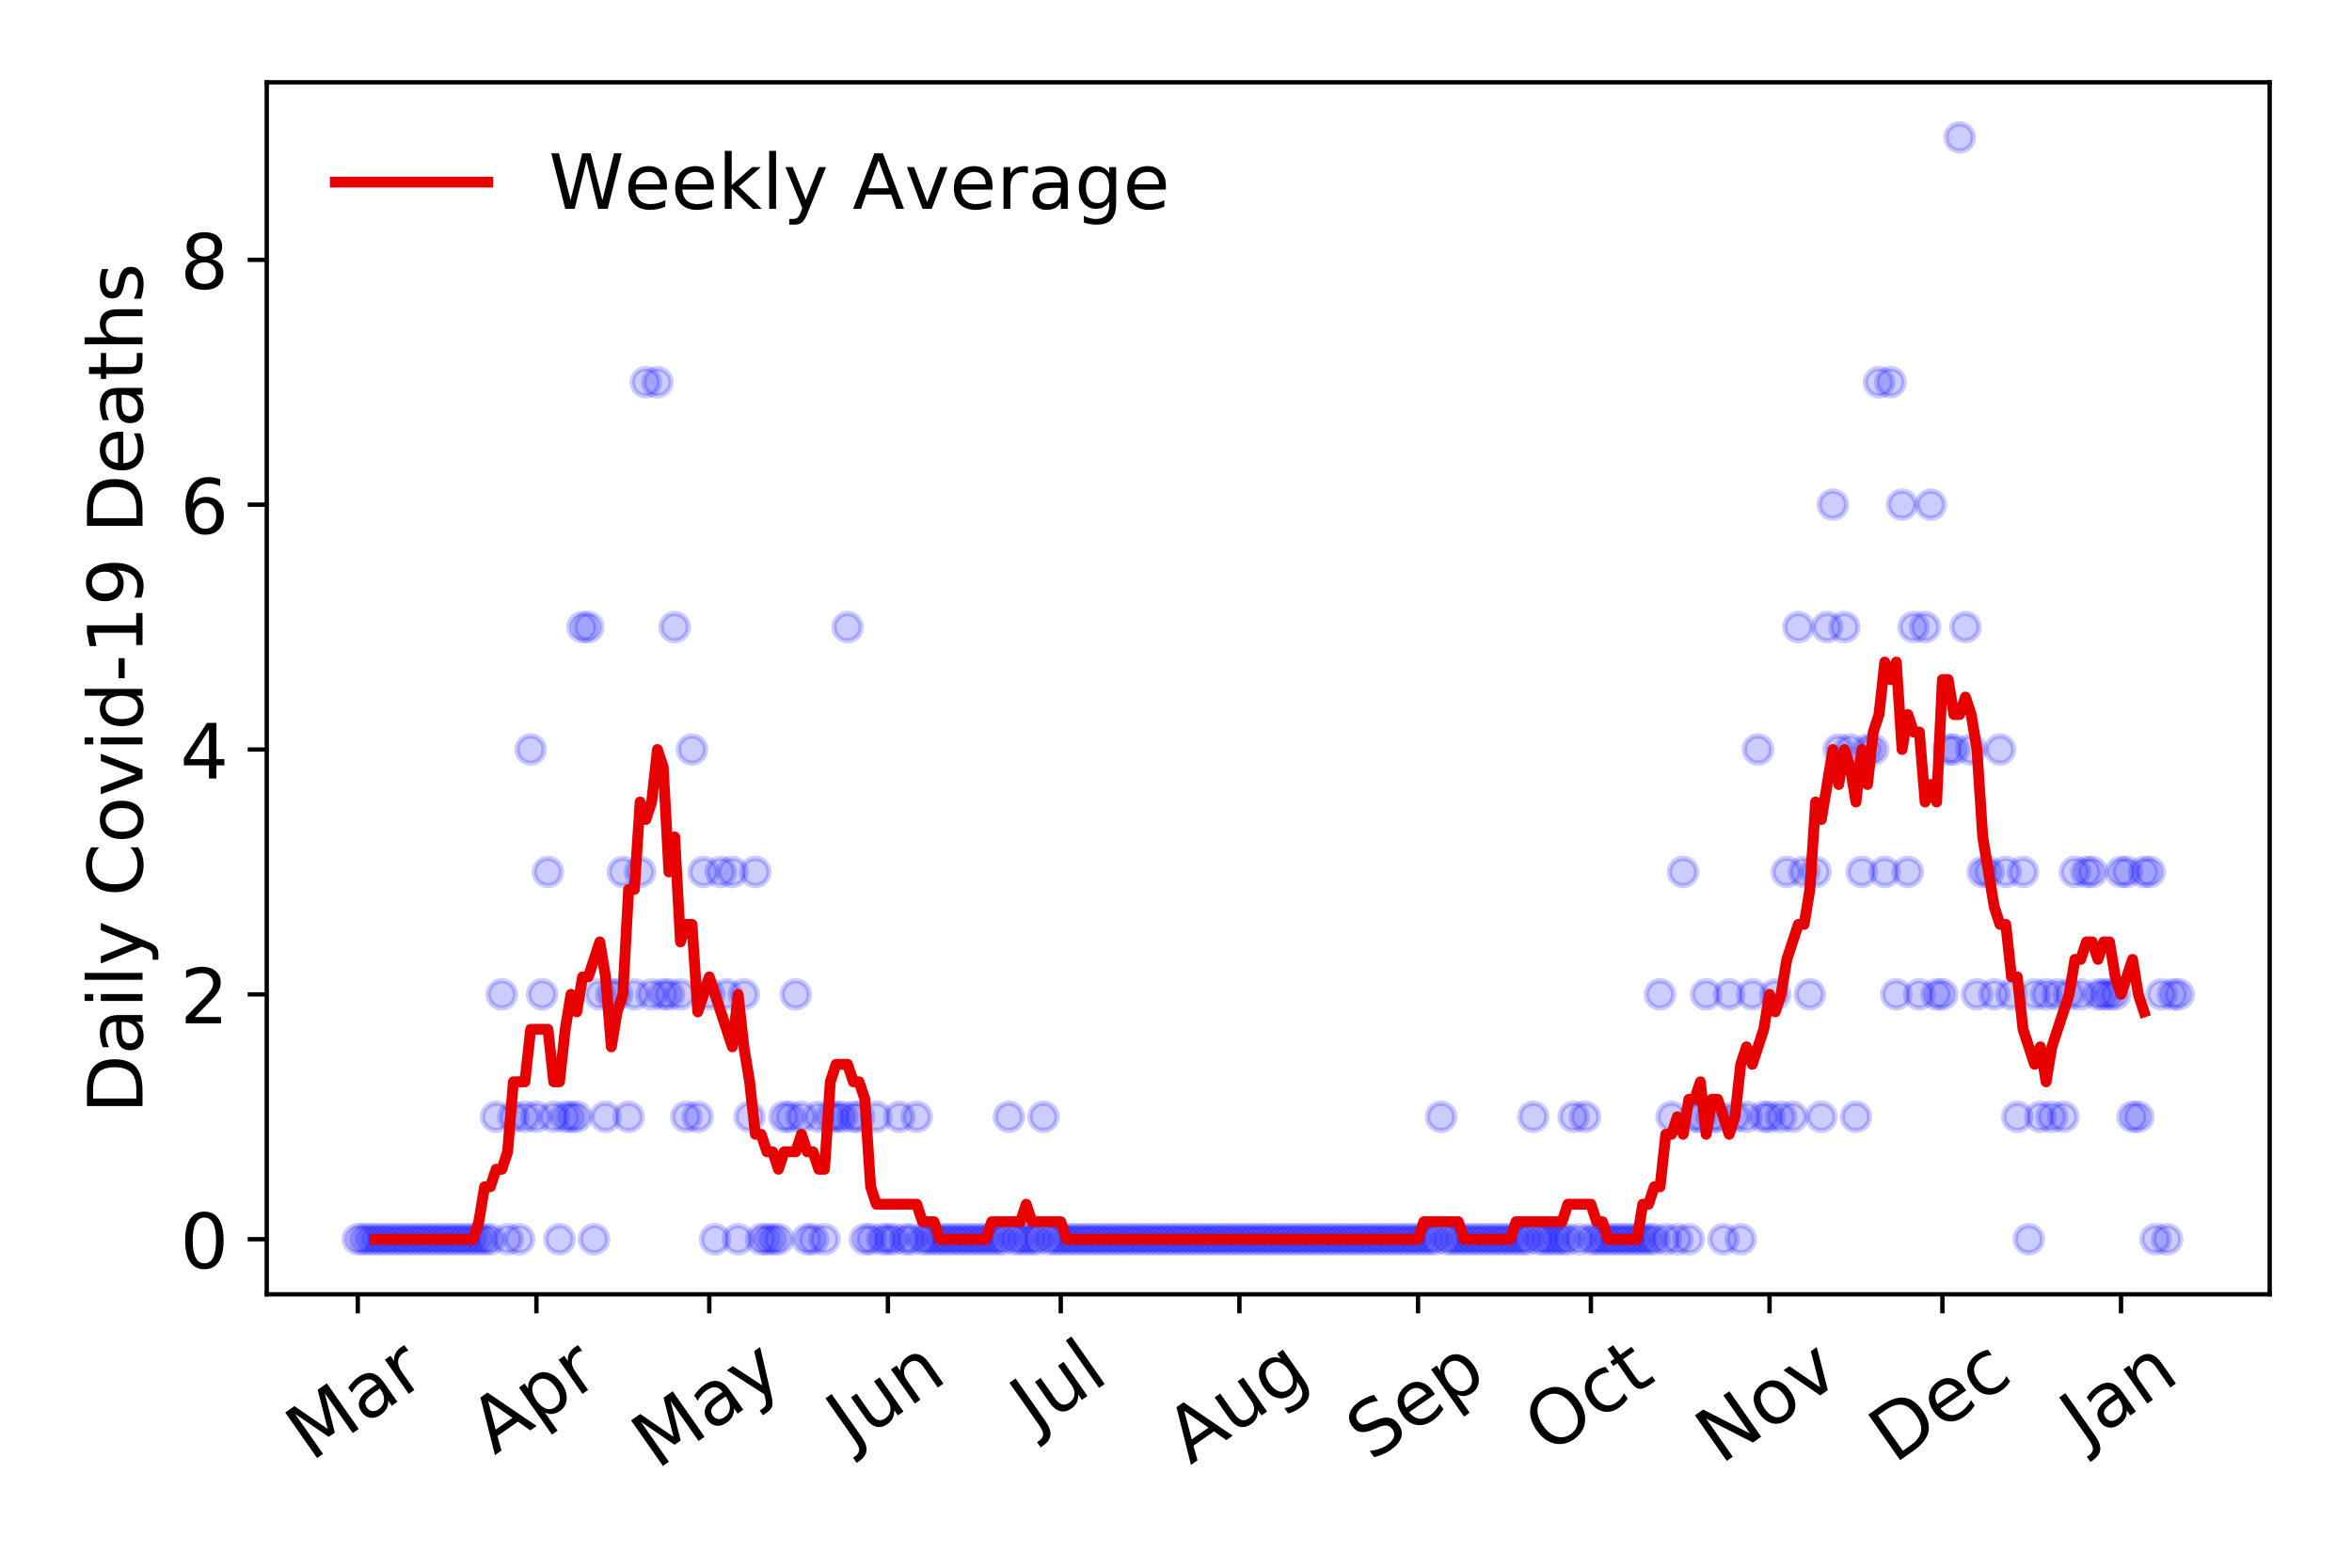 <?xml version="1.0" encoding="utf-8" standalone="no"?>
<!DOCTYPE svg PUBLIC "-//W3C//DTD SVG 1.1//EN"
  "http://www.w3.org/Graphics/SVG/1.1/DTD/svg11.dtd">
<!-- Created with matplotlib (https://matplotlib.org/) -->
<svg height="288pt" version="1.1" viewBox="0 0 432 288" width="432pt" xmlns="http://www.w3.org/2000/svg" xmlns:xlink="http://www.w3.org/1999/xlink">
 <defs>
  <style type="text/css">
*{stroke-linecap:butt;stroke-linejoin:round;}
  </style>
 </defs>
 <g id="figure_1">
  <g id="patch_1">
   <path d="M 0 288 
L 432 288 
L 432 0 
L 0 0 
z
" style="fill:#ffffff;"/>
  </g>
  <g id="axes_1">
   <g id="patch_2">
    <path d="M 48.995 237.778 
L 416.88 237.778 
L 416.88 15.12 
L 48.995 15.12 
z
" style="fill:#ffffff;"/>
   </g>
   <g id="matplotlib.axis_1">
    <g id="xtick_1">
     <g id="line2d_1">
      <defs>
       <path d="M 0 0 
L 0 3.5 
" id="m928b35abaa" style="stroke:#000000;stroke-width:0.8;"/>
      </defs>
      <g>
       <use style="stroke:#000000;stroke-width:0.8;" x="65.717" xlink:href="#m928b35abaa" y="237.778"/>
      </g>
     </g>
     <g id="text_1">
      <!-- Mar -->
      <defs>
       <path d="M 9.812 72.906 
L 24.516 72.906 
L 43.109 23.297 
L 61.812 72.906 
L 76.516 72.906 
L 76.516 0 
L 66.891 0 
L 66.891 64.016 
L 48.094 14.016 
L 38.188 14.016 
L 19.391 64.016 
L 19.391 0 
L 9.812 0 
z
" id="DejaVuSans-77"/>
       <path d="M 34.281 27.484 
Q 23.391 27.484 19.188 25 
Q 14.984 22.516 14.984 16.5 
Q 14.984 11.719 18.141 8.906 
Q 21.297 6.109 26.703 6.109 
Q 34.188 6.109 38.703 11.406 
Q 43.219 16.703 43.219 25.484 
L 43.219 27.484 
z
M 52.203 31.203 
L 52.203 0 
L 43.219 0 
L 43.219 8.297 
Q 40.141 3.328 35.547 0.953 
Q 30.953 -1.422 24.312 -1.422 
Q 15.922 -1.422 10.953 3.297 
Q 6 8.016 6 15.922 
Q 6 25.141 12.172 29.828 
Q 18.359 34.516 30.609 34.516 
L 43.219 34.516 
L 43.219 35.406 
Q 43.219 41.609 39.141 45 
Q 35.062 48.391 27.688 48.391 
Q 23 48.391 18.547 47.266 
Q 14.109 46.141 10.016 43.891 
L 10.016 52.203 
Q 14.938 54.109 19.578 55.047 
Q 24.219 56 28.609 56 
Q 40.484 56 46.344 49.844 
Q 52.203 43.703 52.203 31.203 
z
" id="DejaVuSans-97"/>
       <path d="M 41.109 46.297 
Q 39.594 47.172 37.812 47.578 
Q 36.031 48 33.891 48 
Q 26.266 48 22.188 43.047 
Q 18.109 38.094 18.109 28.812 
L 18.109 0 
L 9.078 0 
L 9.078 54.688 
L 18.109 54.688 
L 18.109 46.188 
Q 20.953 51.172 25.484 53.578 
Q 30.031 56 36.531 56 
Q 37.453 56 38.578 55.875 
Q 39.703 55.766 41.062 55.516 
z
" id="DejaVuSans-114"/>
      </defs>
      <g transform="translate(57.114 268.643)rotate(-35)scale(0.14 -0.14)">
       <use xlink:href="#DejaVuSans-77"/>
       <use x="86.279" xlink:href="#DejaVuSans-97"/>
       <use x="147.559" xlink:href="#DejaVuSans-114"/>
      </g>
     </g>
    </g>
    <g id="xtick_2">
     <g id="line2d_2">
      <g>
       <use style="stroke:#000000;stroke-width:0.8;" x="98.526" xlink:href="#m928b35abaa" y="237.778"/>
      </g>
     </g>
     <g id="text_2">
      <!-- Apr -->
      <defs>
       <path d="M 34.188 63.188 
L 20.797 26.906 
L 47.609 26.906 
z
M 28.609 72.906 
L 39.797 72.906 
L 67.578 0 
L 57.328 0 
L 50.688 18.703 
L 17.828 18.703 
L 11.188 0 
L 0.781 0 
z
" id="DejaVuSans-65"/>
       <path d="M 18.109 8.203 
L 18.109 -20.797 
L 9.078 -20.797 
L 9.078 54.688 
L 18.109 54.688 
L 18.109 46.391 
Q 20.953 51.266 25.266 53.625 
Q 29.594 56 35.594 56 
Q 45.562 56 51.781 48.094 
Q 58.016 40.188 58.016 27.297 
Q 58.016 14.406 51.781 6.484 
Q 45.562 -1.422 35.594 -1.422 
Q 29.594 -1.422 25.266 0.953 
Q 20.953 3.328 18.109 8.203 
z
M 48.688 27.297 
Q 48.688 37.203 44.609 42.844 
Q 40.531 48.484 33.406 48.484 
Q 26.266 48.484 22.188 42.844 
Q 18.109 37.203 18.109 27.297 
Q 18.109 17.391 22.188 11.75 
Q 26.266 6.109 33.406 6.109 
Q 40.531 6.109 44.609 11.75 
Q 48.688 17.391 48.688 27.297 
z
" id="DejaVuSans-112"/>
      </defs>
      <g transform="translate(90.822 267.384)rotate(-35)scale(0.14 -0.14)">
       <use xlink:href="#DejaVuSans-65"/>
       <use x="68.408" xlink:href="#DejaVuSans-112"/>
       <use x="131.885" xlink:href="#DejaVuSans-114"/>
      </g>
     </g>
    </g>
    <g id="xtick_3">
     <g id="line2d_3">
      <g>
       <use style="stroke:#000000;stroke-width:0.8;" x="130.277" xlink:href="#m928b35abaa" y="237.778"/>
      </g>
     </g>
     <g id="text_3">
      <!-- May -->
      <defs>
       <path d="M 32.172 -5.078 
Q 28.375 -14.844 24.75 -17.812 
Q 21.141 -20.797 15.094 -20.797 
L 7.906 -20.797 
L 7.906 -13.281 
L 13.188 -13.281 
Q 16.891 -13.281 18.938 -11.516 
Q 21 -9.766 23.484 -3.219 
L 25.094 0.875 
L 2.984 54.688 
L 12.5 54.688 
L 29.594 11.922 
L 46.688 54.688 
L 56.203 54.688 
z
" id="DejaVuSans-121"/>
      </defs>
      <g transform="translate(120.637 270.094)rotate(-35)scale(0.14 -0.14)">
       <use xlink:href="#DejaVuSans-77"/>
       <use x="86.279" xlink:href="#DejaVuSans-97"/>
       <use x="147.559" xlink:href="#DejaVuSans-121"/>
      </g>
     </g>
    </g>
    <g id="xtick_4">
     <g id="line2d_4">
      <g>
       <use style="stroke:#000000;stroke-width:0.8;" x="163.086" xlink:href="#m928b35abaa" y="237.778"/>
      </g>
     </g>
     <g id="text_4">
      <!-- Jun -->
      <defs>
       <path d="M 9.812 72.906 
L 19.672 72.906 
L 19.672 5.078 
Q 19.672 -8.109 14.672 -14.062 
Q 9.672 -20.016 -1.422 -20.016 
L -5.172 -20.016 
L -5.172 -11.719 
L -2.094 -11.719 
Q 4.438 -11.719 7.125 -8.047 
Q 9.812 -4.391 9.812 5.078 
z
" id="DejaVuSans-74"/>
       <path d="M 8.5 21.578 
L 8.5 54.688 
L 17.484 54.688 
L 17.484 21.922 
Q 17.484 14.156 20.5 10.266 
Q 23.531 6.391 29.594 6.391 
Q 36.859 6.391 41.078 11.031 
Q 45.312 15.672 45.312 23.688 
L 45.312 54.688 
L 54.297 54.688 
L 54.297 0 
L 45.312 0 
L 45.312 8.406 
Q 42.047 3.422 37.719 1 
Q 33.406 -1.422 27.688 -1.422 
Q 18.266 -1.422 13.375 4.438 
Q 8.5 10.297 8.5 21.578 
z
M 31.109 56 
z
" id="DejaVuSans-117"/>
       <path d="M 54.891 33.016 
L 54.891 0 
L 45.906 0 
L 45.906 32.719 
Q 45.906 40.484 42.875 44.328 
Q 39.844 48.188 33.797 48.188 
Q 26.516 48.188 22.312 43.547 
Q 18.109 38.922 18.109 30.906 
L 18.109 0 
L 9.078 0 
L 9.078 54.688 
L 18.109 54.688 
L 18.109 46.188 
Q 21.344 51.125 25.703 53.562 
Q 30.078 56 35.797 56 
Q 45.219 56 50.047 50.172 
Q 54.891 44.344 54.891 33.016 
z
" id="DejaVuSans-110"/>
      </defs>
      <g transform="translate(156.342 266.039)rotate(-35)scale(0.14 -0.14)">
       <use xlink:href="#DejaVuSans-74"/>
       <use x="29.492" xlink:href="#DejaVuSans-117"/>
       <use x="92.871" xlink:href="#DejaVuSans-110"/>
      </g>
     </g>
    </g>
    <g id="xtick_5">
     <g id="line2d_5">
      <g>
       <use style="stroke:#000000;stroke-width:0.8;" x="194.837" xlink:href="#m928b35abaa" y="237.778"/>
      </g>
     </g>
     <g id="text_5">
      <!-- Jul -->
      <defs>
       <path d="M 9.422 75.984 
L 18.406 75.984 
L 18.406 0 
L 9.422 0 
z
" id="DejaVuSans-108"/>
      </defs>
      <g transform="translate(190.134 263.181)rotate(-35)scale(0.14 -0.14)">
       <use xlink:href="#DejaVuSans-74"/>
       <use x="29.492" xlink:href="#DejaVuSans-117"/>
       <use x="92.871" xlink:href="#DejaVuSans-108"/>
      </g>
     </g>
    </g>
    <g id="xtick_6">
     <g id="line2d_6">
      <g>
       <use style="stroke:#000000;stroke-width:0.8;" x="227.646" xlink:href="#m928b35abaa" y="237.778"/>
      </g>
     </g>
     <g id="text_6">
      <!-- Aug -->
      <defs>
       <path d="M 45.406 27.984 
Q 45.406 37.75 41.375 43.109 
Q 37.359 48.484 30.078 48.484 
Q 22.859 48.484 18.828 43.109 
Q 14.797 37.75 14.797 27.984 
Q 14.797 18.266 18.828 12.891 
Q 22.859 7.516 30.078 7.516 
Q 37.359 7.516 41.375 12.891 
Q 45.406 18.266 45.406 27.984 
z
M 54.391 6.781 
Q 54.391 -7.172 48.188 -13.984 
Q 42 -20.797 29.203 -20.797 
Q 24.469 -20.797 20.266 -20.094 
Q 16.062 -19.391 12.109 -17.922 
L 12.109 -9.188 
Q 16.062 -11.328 19.922 -12.344 
Q 23.781 -13.375 27.781 -13.375 
Q 36.625 -13.375 41.016 -8.766 
Q 45.406 -4.156 45.406 5.172 
L 45.406 9.625 
Q 42.625 4.781 38.281 2.391 
Q 33.938 0 27.875 0 
Q 17.828 0 11.672 7.656 
Q 5.516 15.328 5.516 27.984 
Q 5.516 40.672 11.672 48.328 
Q 17.828 56 27.875 56 
Q 33.938 56 38.281 53.609 
Q 42.625 51.219 45.406 46.391 
L 45.406 54.688 
L 54.391 54.688 
z
" id="DejaVuSans-103"/>
      </defs>
      <g transform="translate(218.665 269.172)rotate(-35)scale(0.14 -0.14)">
       <use xlink:href="#DejaVuSans-65"/>
       <use x="68.408" xlink:href="#DejaVuSans-117"/>
       <use x="131.787" xlink:href="#DejaVuSans-103"/>
      </g>
     </g>
    </g>
    <g id="xtick_7">
     <g id="line2d_7">
      <g>
       <use style="stroke:#000000;stroke-width:0.8;" x="260.455" xlink:href="#m928b35abaa" y="237.778"/>
      </g>
     </g>
     <g id="text_7">
      <!-- Sep -->
      <defs>
       <path d="M 53.516 70.516 
L 53.516 60.891 
Q 47.906 63.578 42.922 64.891 
Q 37.938 66.219 33.297 66.219 
Q 25.25 66.219 20.875 63.094 
Q 16.5 59.969 16.5 54.203 
Q 16.5 49.359 19.406 46.891 
Q 22.312 44.438 30.422 42.922 
L 36.375 41.703 
Q 47.406 39.594 52.656 34.297 
Q 57.906 29 57.906 20.125 
Q 57.906 9.516 50.797 4.047 
Q 43.703 -1.422 29.984 -1.422 
Q 24.812 -1.422 18.969 -0.25 
Q 13.141 0.922 6.891 3.219 
L 6.891 13.375 
Q 12.891 10.016 18.656 8.297 
Q 24.422 6.594 29.984 6.594 
Q 38.422 6.594 43.016 9.906 
Q 47.609 13.234 47.609 19.391 
Q 47.609 24.75 44.312 27.781 
Q 41.016 30.812 33.5 32.328 
L 27.484 33.5 
Q 16.453 35.688 11.516 40.375 
Q 6.594 45.062 6.594 53.422 
Q 6.594 63.094 13.406 68.656 
Q 20.219 74.219 32.172 74.219 
Q 37.312 74.219 42.625 73.281 
Q 47.953 72.359 53.516 70.516 
z
" id="DejaVuSans-83"/>
       <path d="M 56.203 29.594 
L 56.203 25.203 
L 14.891 25.203 
Q 15.484 15.922 20.484 11.062 
Q 25.484 6.203 34.422 6.203 
Q 39.594 6.203 44.453 7.469 
Q 49.312 8.734 54.109 11.281 
L 54.109 2.781 
Q 49.266 0.734 44.188 -0.344 
Q 39.109 -1.422 33.891 -1.422 
Q 20.797 -1.422 13.156 6.188 
Q 5.516 13.812 5.516 26.812 
Q 5.516 40.234 12.766 48.109 
Q 20.016 56 32.328 56 
Q 43.359 56 49.781 48.891 
Q 56.203 41.797 56.203 29.594 
z
M 47.219 32.234 
Q 47.125 39.594 43.094 43.984 
Q 39.062 48.391 32.422 48.391 
Q 24.906 48.391 20.391 44.141 
Q 15.875 39.891 15.188 32.172 
z
" id="DejaVuSans-101"/>
      </defs>
      <g transform="translate(251.862 268.629)rotate(-35)scale(0.14 -0.14)">
       <use xlink:href="#DejaVuSans-83"/>
       <use x="63.477" xlink:href="#DejaVuSans-101"/>
       <use x="125" xlink:href="#DejaVuSans-112"/>
      </g>
     </g>
    </g>
    <g id="xtick_8">
     <g id="line2d_8">
      <g>
       <use style="stroke:#000000;stroke-width:0.8;" x="292.206" xlink:href="#m928b35abaa" y="237.778"/>
      </g>
     </g>
     <g id="text_8">
      <!-- Oct -->
      <defs>
       <path d="M 39.406 66.219 
Q 28.656 66.219 22.328 58.203 
Q 16.016 50.203 16.016 36.375 
Q 16.016 22.609 22.328 14.594 
Q 28.656 6.594 39.406 6.594 
Q 50.141 6.594 56.422 14.594 
Q 62.703 22.609 62.703 36.375 
Q 62.703 50.203 56.422 58.203 
Q 50.141 66.219 39.406 66.219 
z
M 39.406 74.219 
Q 54.734 74.219 63.906 63.938 
Q 73.094 53.656 73.094 36.375 
Q 73.094 19.141 63.906 8.859 
Q 54.734 -1.422 39.406 -1.422 
Q 24.031 -1.422 14.812 8.828 
Q 5.609 19.094 5.609 36.375 
Q 5.609 53.656 14.812 63.938 
Q 24.031 74.219 39.406 74.219 
z
" id="DejaVuSans-79"/>
       <path d="M 48.781 52.594 
L 48.781 44.188 
Q 44.969 46.297 41.141 47.344 
Q 37.312 48.391 33.406 48.391 
Q 24.656 48.391 19.812 42.844 
Q 14.984 37.312 14.984 27.297 
Q 14.984 17.281 19.812 11.734 
Q 24.656 6.203 33.406 6.203 
Q 37.312 6.203 41.141 7.25 
Q 44.969 8.297 48.781 10.406 
L 48.781 2.094 
Q 45.016 0.344 40.984 -0.531 
Q 36.969 -1.422 32.422 -1.422 
Q 20.062 -1.422 12.781 6.344 
Q 5.516 14.109 5.516 27.297 
Q 5.516 40.672 12.859 48.328 
Q 20.219 56 33.016 56 
Q 37.156 56 41.109 55.141 
Q 45.062 54.297 48.781 52.594 
z
" id="DejaVuSans-99"/>
       <path d="M 18.312 70.219 
L 18.312 54.688 
L 36.812 54.688 
L 36.812 47.703 
L 18.312 47.703 
L 18.312 18.016 
Q 18.312 11.328 20.141 9.422 
Q 21.969 7.516 27.594 7.516 
L 36.812 7.516 
L 36.812 0 
L 27.594 0 
Q 17.188 0 13.234 3.875 
Q 9.281 7.766 9.281 18.016 
L 9.281 47.703 
L 2.688 47.703 
L 2.688 54.688 
L 9.281 54.688 
L 9.281 70.219 
z
" id="DejaVuSans-116"/>
      </defs>
      <g transform="translate(284.507 267.377)rotate(-35)scale(0.14 -0.14)">
       <use xlink:href="#DejaVuSans-79"/>
       <use x="78.711" xlink:href="#DejaVuSans-99"/>
       <use x="133.691" xlink:href="#DejaVuSans-116"/>
      </g>
     </g>
    </g>
    <g id="xtick_9">
     <g id="line2d_9">
      <g>
       <use style="stroke:#000000;stroke-width:0.8;" x="325.015" xlink:href="#m928b35abaa" y="237.778"/>
      </g>
     </g>
     <g id="text_9">
      <!-- Nov -->
      <defs>
       <path d="M 9.812 72.906 
L 23.094 72.906 
L 55.422 11.922 
L 55.422 72.906 
L 64.984 72.906 
L 64.984 0 
L 51.703 0 
L 19.391 60.984 
L 19.391 0 
L 9.812 0 
z
" id="DejaVuSans-78"/>
       <path d="M 30.609 48.391 
Q 23.391 48.391 19.188 42.75 
Q 14.984 37.109 14.984 27.297 
Q 14.984 17.484 19.156 11.844 
Q 23.344 6.203 30.609 6.203 
Q 37.797 6.203 41.984 11.859 
Q 46.188 17.531 46.188 27.297 
Q 46.188 37.016 41.984 42.703 
Q 37.797 48.391 30.609 48.391 
z
M 30.609 56 
Q 42.328 56 49.016 48.375 
Q 55.719 40.766 55.719 27.297 
Q 55.719 13.875 49.016 6.219 
Q 42.328 -1.422 30.609 -1.422 
Q 18.844 -1.422 12.172 6.219 
Q 5.516 13.875 5.516 27.297 
Q 5.516 40.766 12.172 48.375 
Q 18.844 56 30.609 56 
z
" id="DejaVuSans-111"/>
       <path d="M 2.984 54.688 
L 12.5 54.688 
L 29.594 8.797 
L 46.688 54.688 
L 56.203 54.688 
L 35.688 0 
L 23.484 0 
z
" id="DejaVuSans-118"/>
      </defs>
      <g transform="translate(316.038 269.166)rotate(-35)scale(0.14 -0.14)">
       <use xlink:href="#DejaVuSans-78"/>
       <use x="74.805" xlink:href="#DejaVuSans-111"/>
       <use x="135.986" xlink:href="#DejaVuSans-118"/>
      </g>
     </g>
    </g>
    <g id="xtick_10">
     <g id="line2d_10">
      <g>
       <use style="stroke:#000000;stroke-width:0.8;" x="356.765" xlink:href="#m928b35abaa" y="237.778"/>
      </g>
     </g>
     <g id="text_10">
      <!-- Dec -->
      <defs>
       <path d="M 19.672 64.797 
L 19.672 8.109 
L 31.594 8.109 
Q 46.688 8.109 53.688 14.938 
Q 60.688 21.781 60.688 36.531 
Q 60.688 51.172 53.688 57.984 
Q 46.688 64.797 31.594 64.797 
z
M 9.812 72.906 
L 30.078 72.906 
Q 51.266 72.906 61.172 64.094 
Q 71.094 55.281 71.094 36.531 
Q 71.094 17.672 61.125 8.828 
Q 51.172 0 30.078 0 
L 9.812 0 
z
" id="DejaVuSans-68"/>
      </defs>
      <g transform="translate(347.885 269.032)rotate(-35)scale(0.14 -0.14)">
       <use xlink:href="#DejaVuSans-68"/>
       <use x="77.002" xlink:href="#DejaVuSans-101"/>
       <use x="138.525" xlink:href="#DejaVuSans-99"/>
      </g>
     </g>
    </g>
    <g id="xtick_11">
     <g id="line2d_11">
      <g>
       <use style="stroke:#000000;stroke-width:0.8;" x="389.574" xlink:href="#m928b35abaa" y="237.778"/>
      </g>
     </g>
     <g id="text_11">
      <!-- Jan -->
      <g transform="translate(382.951 265.871)rotate(-35)scale(0.14 -0.14)">
       <use xlink:href="#DejaVuSans-74"/>
       <use x="29.492" xlink:href="#DejaVuSans-97"/>
       <use x="90.771" xlink:href="#DejaVuSans-110"/>
      </g>
     </g>
    </g>
   </g>
   <g id="matplotlib.axis_2">
    <g id="ytick_1">
     <g id="line2d_12">
      <defs>
       <path d="M 0 0 
L -3.5 0 
" id="m9da62c02d9" style="stroke:#000000;stroke-width:0.8;"/>
      </defs>
      <g>
       <use style="stroke:#000000;stroke-width:0.8;" x="48.995" xlink:href="#m9da62c02d9" y="227.657"/>
      </g>
     </g>
     <g id="text_12">
      <!-- 0 -->
      <defs>
       <path d="M 31.781 66.406 
Q 24.172 66.406 20.328 58.906 
Q 16.5 51.422 16.5 36.375 
Q 16.5 21.391 20.328 13.891 
Q 24.172 6.391 31.781 6.391 
Q 39.453 6.391 43.281 13.891 
Q 47.125 21.391 47.125 36.375 
Q 47.125 51.422 43.281 58.906 
Q 39.453 66.406 31.781 66.406 
z
M 31.781 74.219 
Q 44.047 74.219 50.516 64.516 
Q 56.984 54.828 56.984 36.375 
Q 56.984 17.969 50.516 8.266 
Q 44.047 -1.422 31.781 -1.422 
Q 19.531 -1.422 13.062 8.266 
Q 6.594 17.969 6.594 36.375 
Q 6.594 54.828 13.062 64.516 
Q 19.531 74.219 31.781 74.219 
z
" id="DejaVuSans-48"/>
      </defs>
      <g transform="translate(33.087 232.976)scale(0.14 -0.14)">
       <use xlink:href="#DejaVuSans-48"/>
      </g>
     </g>
    </g>
    <g id="ytick_2">
     <g id="line2d_13">
      <g>
       <use style="stroke:#000000;stroke-width:0.8;" x="48.995" xlink:href="#m9da62c02d9" y="182.676"/>
      </g>
     </g>
     <g id="text_13">
      <!-- 2 -->
      <defs>
       <path d="M 19.188 8.297 
L 53.609 8.297 
L 53.609 0 
L 7.328 0 
L 7.328 8.297 
Q 12.938 14.109 22.625 23.891 
Q 32.328 33.688 34.812 36.531 
Q 39.547 41.844 41.422 45.531 
Q 43.312 49.219 43.312 52.781 
Q 43.312 58.594 39.234 62.25 
Q 35.156 65.922 28.609 65.922 
Q 23.969 65.922 18.812 64.312 
Q 13.672 62.703 7.812 59.422 
L 7.812 69.391 
Q 13.766 71.781 18.938 73 
Q 24.125 74.219 28.422 74.219 
Q 39.75 74.219 46.484 68.547 
Q 53.219 62.891 53.219 53.422 
Q 53.219 48.922 51.531 44.891 
Q 49.859 40.875 45.406 35.406 
Q 44.188 33.984 37.641 27.219 
Q 31.109 20.453 19.188 8.297 
z
" id="DejaVuSans-50"/>
      </defs>
      <g transform="translate(33.087 187.995)scale(0.14 -0.14)">
       <use xlink:href="#DejaVuSans-50"/>
      </g>
     </g>
    </g>
    <g id="ytick_3">
     <g id="line2d_14">
      <g>
       <use style="stroke:#000000;stroke-width:0.8;" x="48.995" xlink:href="#m9da62c02d9" y="137.694"/>
      </g>
     </g>
     <g id="text_14">
      <!-- 4 -->
      <defs>
       <path d="M 37.797 64.312 
L 12.891 25.391 
L 37.797 25.391 
z
M 35.203 72.906 
L 47.609 72.906 
L 47.609 25.391 
L 58.016 25.391 
L 58.016 17.188 
L 47.609 17.188 
L 47.609 0 
L 37.797 0 
L 37.797 17.188 
L 4.891 17.188 
L 4.891 26.703 
z
" id="DejaVuSans-52"/>
      </defs>
      <g transform="translate(33.087 143.013)scale(0.14 -0.14)">
       <use xlink:href="#DejaVuSans-52"/>
      </g>
     </g>
    </g>
    <g id="ytick_4">
     <g id="line2d_15">
      <g>
       <use style="stroke:#000000;stroke-width:0.8;" x="48.995" xlink:href="#m9da62c02d9" y="92.713"/>
      </g>
     </g>
     <g id="text_15">
      <!-- 6 -->
      <defs>
       <path d="M 33.016 40.375 
Q 26.375 40.375 22.484 35.828 
Q 18.609 31.297 18.609 23.391 
Q 18.609 15.531 22.484 10.953 
Q 26.375 6.391 33.016 6.391 
Q 39.656 6.391 43.531 10.953 
Q 47.406 15.531 47.406 23.391 
Q 47.406 31.297 43.531 35.828 
Q 39.656 40.375 33.016 40.375 
z
M 52.594 71.297 
L 52.594 62.312 
Q 48.875 64.062 45.094 64.984 
Q 41.312 65.922 37.594 65.922 
Q 27.828 65.922 22.672 59.328 
Q 17.531 52.734 16.797 39.406 
Q 19.672 43.656 24.016 45.922 
Q 28.375 48.188 33.594 48.188 
Q 44.578 48.188 50.953 41.516 
Q 57.328 34.859 57.328 23.391 
Q 57.328 12.156 50.688 5.359 
Q 44.047 -1.422 33.016 -1.422 
Q 20.359 -1.422 13.672 8.266 
Q 6.984 17.969 6.984 36.375 
Q 6.984 53.656 15.188 63.938 
Q 23.391 74.219 37.203 74.219 
Q 40.922 74.219 44.703 73.484 
Q 48.484 72.75 52.594 71.297 
z
" id="DejaVuSans-54"/>
      </defs>
      <g transform="translate(33.087 98.032)scale(0.14 -0.14)">
       <use xlink:href="#DejaVuSans-54"/>
      </g>
     </g>
    </g>
    <g id="ytick_5">
     <g id="line2d_16">
      <g>
       <use style="stroke:#000000;stroke-width:0.8;" x="48.995" xlink:href="#m9da62c02d9" y="47.732"/>
      </g>
     </g>
     <g id="text_16">
      <!-- 8 -->
      <defs>
       <path d="M 31.781 34.625 
Q 24.75 34.625 20.719 30.859 
Q 16.703 27.094 16.703 20.516 
Q 16.703 13.922 20.719 10.156 
Q 24.75 6.391 31.781 6.391 
Q 38.812 6.391 42.859 10.172 
Q 46.922 13.969 46.922 20.516 
Q 46.922 27.094 42.891 30.859 
Q 38.875 34.625 31.781 34.625 
z
M 21.922 38.812 
Q 15.578 40.375 12.031 44.719 
Q 8.5 49.078 8.5 55.328 
Q 8.5 64.062 14.719 69.141 
Q 20.953 74.219 31.781 74.219 
Q 42.672 74.219 48.875 69.141 
Q 55.078 64.062 55.078 55.328 
Q 55.078 49.078 51.531 44.719 
Q 48 40.375 41.703 38.812 
Q 48.828 37.156 52.797 32.312 
Q 56.781 27.484 56.781 20.516 
Q 56.781 9.906 50.312 4.234 
Q 43.844 -1.422 31.781 -1.422 
Q 19.734 -1.422 13.25 4.234 
Q 6.781 9.906 6.781 20.516 
Q 6.781 27.484 10.781 32.312 
Q 14.797 37.156 21.922 38.812 
z
M 18.312 54.391 
Q 18.312 48.734 21.844 45.562 
Q 25.391 42.391 31.781 42.391 
Q 38.141 42.391 41.719 45.562 
Q 45.312 48.734 45.312 54.391 
Q 45.312 60.062 41.719 63.234 
Q 38.141 66.406 31.781 66.406 
Q 25.391 66.406 21.844 63.234 
Q 18.312 60.062 18.312 54.391 
z
" id="DejaVuSans-56"/>
      </defs>
      <g transform="translate(33.087 53.05)scale(0.14 -0.14)">
       <use xlink:href="#DejaVuSans-56"/>
      </g>
     </g>
    </g>
    <g id="text_17">
     <!-- Daily Covid-19 Deaths -->
     <defs>
      <path d="M 9.422 54.688 
L 18.406 54.688 
L 18.406 0 
L 9.422 0 
z
M 9.422 75.984 
L 18.406 75.984 
L 18.406 64.594 
L 9.422 64.594 
z
" id="DejaVuSans-105"/>
      <path id="DejaVuSans-32"/>
      <path d="M 64.406 67.281 
L 64.406 56.891 
Q 59.422 61.531 53.781 63.812 
Q 48.141 66.109 41.797 66.109 
Q 29.297 66.109 22.656 58.469 
Q 16.016 50.828 16.016 36.375 
Q 16.016 21.969 22.656 14.328 
Q 29.297 6.688 41.797 6.688 
Q 48.141 6.688 53.781 8.984 
Q 59.422 11.281 64.406 15.922 
L 64.406 5.609 
Q 59.234 2.094 53.438 0.328 
Q 47.656 -1.422 41.219 -1.422 
Q 24.656 -1.422 15.125 8.703 
Q 5.609 18.844 5.609 36.375 
Q 5.609 53.953 15.125 64.078 
Q 24.656 74.219 41.219 74.219 
Q 47.75 74.219 53.531 72.484 
Q 59.328 70.75 64.406 67.281 
z
" id="DejaVuSans-67"/>
      <path d="M 45.406 46.391 
L 45.406 75.984 
L 54.391 75.984 
L 54.391 0 
L 45.406 0 
L 45.406 8.203 
Q 42.578 3.328 38.25 0.953 
Q 33.938 -1.422 27.875 -1.422 
Q 17.969 -1.422 11.734 6.484 
Q 5.516 14.406 5.516 27.297 
Q 5.516 40.188 11.734 48.094 
Q 17.969 56 27.875 56 
Q 33.938 56 38.25 53.625 
Q 42.578 51.266 45.406 46.391 
z
M 14.797 27.297 
Q 14.797 17.391 18.875 11.75 
Q 22.953 6.109 30.078 6.109 
Q 37.203 6.109 41.297 11.75 
Q 45.406 17.391 45.406 27.297 
Q 45.406 37.203 41.297 42.844 
Q 37.203 48.484 30.078 48.484 
Q 22.953 48.484 18.875 42.844 
Q 14.797 37.203 14.797 27.297 
z
" id="DejaVuSans-100"/>
      <path d="M 4.891 31.391 
L 31.203 31.391 
L 31.203 23.391 
L 4.891 23.391 
z
" id="DejaVuSans-45"/>
      <path d="M 12.406 8.297 
L 28.516 8.297 
L 28.516 63.922 
L 10.984 60.406 
L 10.984 69.391 
L 28.422 72.906 
L 38.281 72.906 
L 38.281 8.297 
L 54.391 8.297 
L 54.391 0 
L 12.406 0 
z
" id="DejaVuSans-49"/>
      <path d="M 10.984 1.516 
L 10.984 10.5 
Q 14.703 8.734 18.5 7.812 
Q 22.312 6.891 25.984 6.891 
Q 35.75 6.891 40.891 13.453 
Q 46.047 20.016 46.781 33.406 
Q 43.953 29.203 39.594 26.953 
Q 35.25 24.703 29.984 24.703 
Q 19.047 24.703 12.672 31.312 
Q 6.297 37.938 6.297 49.422 
Q 6.297 60.641 12.938 67.422 
Q 19.578 74.219 30.609 74.219 
Q 43.266 74.219 49.922 64.516 
Q 56.594 54.828 56.594 36.375 
Q 56.594 19.141 48.406 8.859 
Q 40.234 -1.422 26.422 -1.422 
Q 22.703 -1.422 18.891 -0.688 
Q 15.094 0.047 10.984 1.516 
z
M 30.609 32.422 
Q 37.25 32.422 41.125 36.953 
Q 45.016 41.5 45.016 49.422 
Q 45.016 57.281 41.125 61.844 
Q 37.25 66.406 30.609 66.406 
Q 23.969 66.406 20.094 61.844 
Q 16.219 57.281 16.219 49.422 
Q 16.219 41.5 20.094 36.953 
Q 23.969 32.422 30.609 32.422 
z
" id="DejaVuSans-57"/>
      <path d="M 54.891 33.016 
L 54.891 0 
L 45.906 0 
L 45.906 32.719 
Q 45.906 40.484 42.875 44.328 
Q 39.844 48.188 33.797 48.188 
Q 26.516 48.188 22.312 43.547 
Q 18.109 38.922 18.109 30.906 
L 18.109 0 
L 9.078 0 
L 9.078 75.984 
L 18.109 75.984 
L 18.109 46.188 
Q 21.344 51.125 25.703 53.562 
Q 30.078 56 35.797 56 
Q 45.219 56 50.047 50.172 
Q 54.891 44.344 54.891 33.016 
z
" id="DejaVuSans-104"/>
      <path d="M 44.281 53.078 
L 44.281 44.578 
Q 40.484 46.531 36.375 47.5 
Q 32.281 48.484 27.875 48.484 
Q 21.188 48.484 17.844 46.438 
Q 14.5 44.391 14.5 40.281 
Q 14.5 37.156 16.891 35.375 
Q 19.281 33.594 26.516 31.984 
L 29.594 31.297 
Q 39.156 29.25 43.188 25.516 
Q 47.219 21.781 47.219 15.094 
Q 47.219 7.469 41.188 3.016 
Q 35.156 -1.422 24.609 -1.422 
Q 20.219 -1.422 15.453 -0.562 
Q 10.688 0.297 5.422 2 
L 5.422 11.281 
Q 10.406 8.688 15.234 7.391 
Q 20.062 6.109 24.812 6.109 
Q 31.156 6.109 34.562 8.281 
Q 37.984 10.453 37.984 14.406 
Q 37.984 18.062 35.516 20.016 
Q 33.062 21.969 24.703 23.781 
L 21.578 24.516 
Q 13.234 26.266 9.516 29.906 
Q 5.812 33.547 5.812 39.891 
Q 5.812 47.609 11.281 51.797 
Q 16.75 56 26.812 56 
Q 31.781 56 36.172 55.266 
Q 40.578 54.547 44.281 53.078 
z
" id="DejaVuSans-115"/>
     </defs>
     <g transform="translate(26.176 204.56)rotate(-90)scale(0.14 -0.14)">
      <use xlink:href="#DejaVuSans-68"/>
      <use x="77.002" xlink:href="#DejaVuSans-97"/>
      <use x="138.281" xlink:href="#DejaVuSans-105"/>
      <use x="166.064" xlink:href="#DejaVuSans-108"/>
      <use x="193.848" xlink:href="#DejaVuSans-121"/>
      <use x="253.027" xlink:href="#DejaVuSans-32"/>
      <use x="284.814" xlink:href="#DejaVuSans-67"/>
      <use x="354.639" xlink:href="#DejaVuSans-111"/>
      <use x="415.82" xlink:href="#DejaVuSans-118"/>
      <use x="475" xlink:href="#DejaVuSans-105"/>
      <use x="502.783" xlink:href="#DejaVuSans-100"/>
      <use x="566.26" xlink:href="#DejaVuSans-45"/>
      <use x="602.344" xlink:href="#DejaVuSans-49"/>
      <use x="665.967" xlink:href="#DejaVuSans-57"/>
      <use x="729.59" xlink:href="#DejaVuSans-32"/>
      <use x="761.377" xlink:href="#DejaVuSans-68"/>
      <use x="838.379" xlink:href="#DejaVuSans-101"/>
      <use x="899.902" xlink:href="#DejaVuSans-97"/>
      <use x="961.182" xlink:href="#DejaVuSans-116"/>
      <use x="1000.391" xlink:href="#DejaVuSans-104"/>
      <use x="1063.77" xlink:href="#DejaVuSans-115"/>
     </g>
    </g>
   </g>
   <g id="line2d_17">
    <defs>
     <path d="M 0 2.5 
C 0.663 2.5 1.299 2.237 1.768 1.768 
C 2.237 1.299 2.5 0.663 2.5 0 
C 2.5 -0.663 2.237 -1.299 1.768 -1.768 
C 1.299 -2.237 0.663 -2.5 0 -2.5 
C -0.663 -2.5 -1.299 -2.237 -1.768 -1.768 
C -2.237 -1.299 -2.5 -0.663 -2.5 0 
C -2.5 0.663 -2.237 1.299 -1.768 1.768 
C -1.299 2.237 -0.663 2.5 0 2.5 
z
" id="ma0d09d4449" style="stroke:#0000ff;stroke-opacity:0.2;"/>
    </defs>
    <g clip-path="url(#p6992919a40)">
     <use style="fill:#0000ff;fill-opacity:0.2;stroke:#0000ff;stroke-opacity:0.2;" x="65.717" xlink:href="#ma0d09d4449" y="227.657"/>
     <use style="fill:#0000ff;fill-opacity:0.2;stroke:#0000ff;stroke-opacity:0.2;" x="66.775" xlink:href="#ma0d09d4449" y="227.657"/>
     <use style="fill:#0000ff;fill-opacity:0.2;stroke:#0000ff;stroke-opacity:0.2;" x="67.834" xlink:href="#ma0d09d4449" y="227.657"/>
     <use style="fill:#0000ff;fill-opacity:0.2;stroke:#0000ff;stroke-opacity:0.2;" x="68.892" xlink:href="#ma0d09d4449" y="227.657"/>
     <use style="fill:#0000ff;fill-opacity:0.2;stroke:#0000ff;stroke-opacity:0.2;" x="69.95" xlink:href="#ma0d09d4449" y="227.657"/>
     <use style="fill:#0000ff;fill-opacity:0.2;stroke:#0000ff;stroke-opacity:0.2;" x="71.009" xlink:href="#ma0d09d4449" y="227.657"/>
     <use style="fill:#0000ff;fill-opacity:0.2;stroke:#0000ff;stroke-opacity:0.2;" x="72.067" xlink:href="#ma0d09d4449" y="227.657"/>
     <use style="fill:#0000ff;fill-opacity:0.2;stroke:#0000ff;stroke-opacity:0.2;" x="73.126" xlink:href="#ma0d09d4449" y="227.657"/>
     <use style="fill:#0000ff;fill-opacity:0.2;stroke:#0000ff;stroke-opacity:0.2;" x="74.184" xlink:href="#ma0d09d4449" y="227.657"/>
     <use style="fill:#0000ff;fill-opacity:0.2;stroke:#0000ff;stroke-opacity:0.2;" x="75.242" xlink:href="#ma0d09d4449" y="227.657"/>
     <use style="fill:#0000ff;fill-opacity:0.2;stroke:#0000ff;stroke-opacity:0.2;" x="76.301" xlink:href="#ma0d09d4449" y="227.657"/>
     <use style="fill:#0000ff;fill-opacity:0.2;stroke:#0000ff;stroke-opacity:0.2;" x="77.359" xlink:href="#ma0d09d4449" y="227.657"/>
     <use style="fill:#0000ff;fill-opacity:0.2;stroke:#0000ff;stroke-opacity:0.2;" x="78.417" xlink:href="#ma0d09d4449" y="227.657"/>
     <use style="fill:#0000ff;fill-opacity:0.2;stroke:#0000ff;stroke-opacity:0.2;" x="79.476" xlink:href="#ma0d09d4449" y="227.657"/>
     <use style="fill:#0000ff;fill-opacity:0.2;stroke:#0000ff;stroke-opacity:0.2;" x="80.534" xlink:href="#ma0d09d4449" y="227.657"/>
     <use style="fill:#0000ff;fill-opacity:0.2;stroke:#0000ff;stroke-opacity:0.2;" x="81.592" xlink:href="#ma0d09d4449" y="227.657"/>
     <use style="fill:#0000ff;fill-opacity:0.2;stroke:#0000ff;stroke-opacity:0.2;" x="82.651" xlink:href="#ma0d09d4449" y="227.657"/>
     <use style="fill:#0000ff;fill-opacity:0.2;stroke:#0000ff;stroke-opacity:0.2;" x="83.709" xlink:href="#ma0d09d4449" y="227.657"/>
     <use style="fill:#0000ff;fill-opacity:0.2;stroke:#0000ff;stroke-opacity:0.2;" x="84.767" xlink:href="#ma0d09d4449" y="227.657"/>
     <use style="fill:#0000ff;fill-opacity:0.2;stroke:#0000ff;stroke-opacity:0.2;" x="85.826" xlink:href="#ma0d09d4449" y="227.657"/>
     <use style="fill:#0000ff;fill-opacity:0.2;stroke:#0000ff;stroke-opacity:0.2;" x="86.884" xlink:href="#ma0d09d4449" y="227.657"/>
     <use style="fill:#0000ff;fill-opacity:0.2;stroke:#0000ff;stroke-opacity:0.2;" x="87.943" xlink:href="#ma0d09d4449" y="227.657"/>
     <use style="fill:#0000ff;fill-opacity:0.2;stroke:#0000ff;stroke-opacity:0.2;" x="89.001" xlink:href="#ma0d09d4449" y="227.657"/>
     <use style="fill:#0000ff;fill-opacity:0.2;stroke:#0000ff;stroke-opacity:0.2;" x="90.059" xlink:href="#ma0d09d4449" y="227.657"/>
     <use style="fill:#0000ff;fill-opacity:0.2;stroke:#0000ff;stroke-opacity:0.2;" x="91.118" xlink:href="#ma0d09d4449" y="205.167"/>
     <use style="fill:#0000ff;fill-opacity:0.2;stroke:#0000ff;stroke-opacity:0.2;" x="92.176" xlink:href="#ma0d09d4449" y="182.676"/>
     <use style="fill:#0000ff;fill-opacity:0.2;stroke:#0000ff;stroke-opacity:0.2;" x="93.234" xlink:href="#ma0d09d4449" y="227.657"/>
     <use style="fill:#0000ff;fill-opacity:0.2;stroke:#0000ff;stroke-opacity:0.2;" x="94.293" xlink:href="#ma0d09d4449" y="205.167"/>
     <use style="fill:#0000ff;fill-opacity:0.2;stroke:#0000ff;stroke-opacity:0.2;" x="95.351" xlink:href="#ma0d09d4449" y="227.657"/>
     <use style="fill:#0000ff;fill-opacity:0.2;stroke:#0000ff;stroke-opacity:0.2;" x="96.409" xlink:href="#ma0d09d4449" y="205.167"/>
     <use style="fill:#0000ff;fill-opacity:0.2;stroke:#0000ff;stroke-opacity:0.2;" x="97.468" xlink:href="#ma0d09d4449" y="137.694"/>
     <use style="fill:#0000ff;fill-opacity:0.2;stroke:#0000ff;stroke-opacity:0.2;" x="98.526" xlink:href="#ma0d09d4449" y="205.167"/>
     <use style="fill:#0000ff;fill-opacity:0.2;stroke:#0000ff;stroke-opacity:0.2;" x="99.584" xlink:href="#ma0d09d4449" y="182.676"/>
     <use style="fill:#0000ff;fill-opacity:0.2;stroke:#0000ff;stroke-opacity:0.2;" x="100.643" xlink:href="#ma0d09d4449" y="160.185"/>
     <use style="fill:#0000ff;fill-opacity:0.2;stroke:#0000ff;stroke-opacity:0.2;" x="101.701" xlink:href="#ma0d09d4449" y="205.167"/>
     <use style="fill:#0000ff;fill-opacity:0.2;stroke:#0000ff;stroke-opacity:0.2;" x="102.76" xlink:href="#ma0d09d4449" y="227.657"/>
     <use style="fill:#0000ff;fill-opacity:0.2;stroke:#0000ff;stroke-opacity:0.2;" x="103.818" xlink:href="#ma0d09d4449" y="205.167"/>
     <use style="fill:#0000ff;fill-opacity:0.2;stroke:#0000ff;stroke-opacity:0.2;" x="104.876" xlink:href="#ma0d09d4449" y="205.167"/>
     <use style="fill:#0000ff;fill-opacity:0.2;stroke:#0000ff;stroke-opacity:0.2;" x="105.935" xlink:href="#ma0d09d4449" y="205.167"/>
     <use style="fill:#0000ff;fill-opacity:0.2;stroke:#0000ff;stroke-opacity:0.2;" x="106.993" xlink:href="#ma0d09d4449" y="115.204"/>
     <use style="fill:#0000ff;fill-opacity:0.2;stroke:#0000ff;stroke-opacity:0.2;" x="108.051" xlink:href="#ma0d09d4449" y="115.204"/>
     <use style="fill:#0000ff;fill-opacity:0.2;stroke:#0000ff;stroke-opacity:0.2;" x="109.11" xlink:href="#ma0d09d4449" y="227.657"/>
     <use style="fill:#0000ff;fill-opacity:0.2;stroke:#0000ff;stroke-opacity:0.2;" x="110.168" xlink:href="#ma0d09d4449" y="182.676"/>
     <use style="fill:#0000ff;fill-opacity:0.2;stroke:#0000ff;stroke-opacity:0.2;" x="111.226" xlink:href="#ma0d09d4449" y="205.167"/>
     <use style="fill:#0000ff;fill-opacity:0.2;stroke:#0000ff;stroke-opacity:0.2;" x="112.285" xlink:href="#ma0d09d4449" y="182.676"/>
     <use style="fill:#0000ff;fill-opacity:0.2;stroke:#0000ff;stroke-opacity:0.2;" x="113.343" xlink:href="#ma0d09d4449" y="182.676"/>
     <use style="fill:#0000ff;fill-opacity:0.2;stroke:#0000ff;stroke-opacity:0.2;" x="114.401" xlink:href="#ma0d09d4449" y="160.185"/>
     <use style="fill:#0000ff;fill-opacity:0.2;stroke:#0000ff;stroke-opacity:0.2;" x="115.46" xlink:href="#ma0d09d4449" y="205.167"/>
     <use style="fill:#0000ff;fill-opacity:0.2;stroke:#0000ff;stroke-opacity:0.2;" x="116.518" xlink:href="#ma0d09d4449" y="182.676"/>
     <use style="fill:#0000ff;fill-opacity:0.2;stroke:#0000ff;stroke-opacity:0.2;" x="117.577" xlink:href="#ma0d09d4449" y="160.185"/>
     <use style="fill:#0000ff;fill-opacity:0.2;stroke:#0000ff;stroke-opacity:0.2;" x="118.635" xlink:href="#ma0d09d4449" y="70.222"/>
     <use style="fill:#0000ff;fill-opacity:0.2;stroke:#0000ff;stroke-opacity:0.2;" x="119.693" xlink:href="#ma0d09d4449" y="182.676"/>
     <use style="fill:#0000ff;fill-opacity:0.2;stroke:#0000ff;stroke-opacity:0.2;" x="120.752" xlink:href="#ma0d09d4449" y="70.222"/>
     <use style="fill:#0000ff;fill-opacity:0.2;stroke:#0000ff;stroke-opacity:0.2;" x="121.81" xlink:href="#ma0d09d4449" y="182.676"/>
     <use style="fill:#0000ff;fill-opacity:0.2;stroke:#0000ff;stroke-opacity:0.2;" x="122.868" xlink:href="#ma0d09d4449" y="182.676"/>
     <use style="fill:#0000ff;fill-opacity:0.2;stroke:#0000ff;stroke-opacity:0.2;" x="123.927" xlink:href="#ma0d09d4449" y="115.204"/>
     <use style="fill:#0000ff;fill-opacity:0.2;stroke:#0000ff;stroke-opacity:0.2;" x="124.985" xlink:href="#ma0d09d4449" y="182.676"/>
     <use style="fill:#0000ff;fill-opacity:0.2;stroke:#0000ff;stroke-opacity:0.2;" x="126.043" xlink:href="#ma0d09d4449" y="205.167"/>
     <use style="fill:#0000ff;fill-opacity:0.2;stroke:#0000ff;stroke-opacity:0.2;" x="127.102" xlink:href="#ma0d09d4449" y="137.694"/>
     <use style="fill:#0000ff;fill-opacity:0.2;stroke:#0000ff;stroke-opacity:0.2;" x="128.16" xlink:href="#ma0d09d4449" y="205.167"/>
     <use style="fill:#0000ff;fill-opacity:0.2;stroke:#0000ff;stroke-opacity:0.2;" x="129.218" xlink:href="#ma0d09d4449" y="160.185"/>
     <use style="fill:#0000ff;fill-opacity:0.2;stroke:#0000ff;stroke-opacity:0.2;" x="130.277" xlink:href="#ma0d09d4449" y="182.676"/>
     <use style="fill:#0000ff;fill-opacity:0.2;stroke:#0000ff;stroke-opacity:0.2;" x="131.335" xlink:href="#ma0d09d4449" y="227.657"/>
     <use style="fill:#0000ff;fill-opacity:0.2;stroke:#0000ff;stroke-opacity:0.2;" x="132.394" xlink:href="#ma0d09d4449" y="160.185"/>
     <use style="fill:#0000ff;fill-opacity:0.2;stroke:#0000ff;stroke-opacity:0.2;" x="133.452" xlink:href="#ma0d09d4449" y="182.676"/>
     <use style="fill:#0000ff;fill-opacity:0.2;stroke:#0000ff;stroke-opacity:0.2;" x="134.51" xlink:href="#ma0d09d4449" y="160.185"/>
     <use style="fill:#0000ff;fill-opacity:0.2;stroke:#0000ff;stroke-opacity:0.2;" x="135.569" xlink:href="#ma0d09d4449" y="227.657"/>
     <use style="fill:#0000ff;fill-opacity:0.2;stroke:#0000ff;stroke-opacity:0.2;" x="136.627" xlink:href="#ma0d09d4449" y="182.676"/>
     <use style="fill:#0000ff;fill-opacity:0.2;stroke:#0000ff;stroke-opacity:0.2;" x="137.685" xlink:href="#ma0d09d4449" y="205.167"/>
     <use style="fill:#0000ff;fill-opacity:0.2;stroke:#0000ff;stroke-opacity:0.2;" x="138.744" xlink:href="#ma0d09d4449" y="160.185"/>
     <use style="fill:#0000ff;fill-opacity:0.2;stroke:#0000ff;stroke-opacity:0.2;" x="139.802" xlink:href="#ma0d09d4449" y="227.657"/>
     <use style="fill:#0000ff;fill-opacity:0.2;stroke:#0000ff;stroke-opacity:0.2;" x="140.86" xlink:href="#ma0d09d4449" y="227.657"/>
     <use style="fill:#0000ff;fill-opacity:0.2;stroke:#0000ff;stroke-opacity:0.2;" x="141.919" xlink:href="#ma0d09d4449" y="227.657"/>
     <use style="fill:#0000ff;fill-opacity:0.2;stroke:#0000ff;stroke-opacity:0.2;" x="142.977" xlink:href="#ma0d09d4449" y="227.657"/>
     <use style="fill:#0000ff;fill-opacity:0.2;stroke:#0000ff;stroke-opacity:0.2;" x="144.035" xlink:href="#ma0d09d4449" y="205.167"/>
     <use style="fill:#0000ff;fill-opacity:0.2;stroke:#0000ff;stroke-opacity:0.2;" x="145.094" xlink:href="#ma0d09d4449" y="205.167"/>
     <use style="fill:#0000ff;fill-opacity:0.2;stroke:#0000ff;stroke-opacity:0.2;" x="146.152" xlink:href="#ma0d09d4449" y="182.676"/>
     <use style="fill:#0000ff;fill-opacity:0.2;stroke:#0000ff;stroke-opacity:0.2;" x="147.211" xlink:href="#ma0d09d4449" y="205.167"/>
     <use style="fill:#0000ff;fill-opacity:0.2;stroke:#0000ff;stroke-opacity:0.2;" x="148.269" xlink:href="#ma0d09d4449" y="227.657"/>
     <use style="fill:#0000ff;fill-opacity:0.2;stroke:#0000ff;stroke-opacity:0.2;" x="149.327" xlink:href="#ma0d09d4449" y="227.657"/>
     <use style="fill:#0000ff;fill-opacity:0.2;stroke:#0000ff;stroke-opacity:0.2;" x="150.386" xlink:href="#ma0d09d4449" y="205.167"/>
     <use style="fill:#0000ff;fill-opacity:0.2;stroke:#0000ff;stroke-opacity:0.2;" x="151.444" xlink:href="#ma0d09d4449" y="227.657"/>
     <use style="fill:#0000ff;fill-opacity:0.2;stroke:#0000ff;stroke-opacity:0.2;" x="152.502" xlink:href="#ma0d09d4449" y="205.167"/>
     <use style="fill:#0000ff;fill-opacity:0.2;stroke:#0000ff;stroke-opacity:0.2;" x="153.561" xlink:href="#ma0d09d4449" y="205.167"/>
     <use style="fill:#0000ff;fill-opacity:0.2;stroke:#0000ff;stroke-opacity:0.2;" x="154.619" xlink:href="#ma0d09d4449" y="205.167"/>
     <use style="fill:#0000ff;fill-opacity:0.2;stroke:#0000ff;stroke-opacity:0.2;" x="155.677" xlink:href="#ma0d09d4449" y="115.204"/>
     <use style="fill:#0000ff;fill-opacity:0.2;stroke:#0000ff;stroke-opacity:0.2;" x="156.736" xlink:href="#ma0d09d4449" y="205.167"/>
     <use style="fill:#0000ff;fill-opacity:0.2;stroke:#0000ff;stroke-opacity:0.2;" x="157.794" xlink:href="#ma0d09d4449" y="205.167"/>
     <use style="fill:#0000ff;fill-opacity:0.2;stroke:#0000ff;stroke-opacity:0.2;" x="158.852" xlink:href="#ma0d09d4449" y="227.657"/>
     <use style="fill:#0000ff;fill-opacity:0.2;stroke:#0000ff;stroke-opacity:0.2;" x="159.911" xlink:href="#ma0d09d4449" y="227.657"/>
     <use style="fill:#0000ff;fill-opacity:0.2;stroke:#0000ff;stroke-opacity:0.2;" x="160.969" xlink:href="#ma0d09d4449" y="205.167"/>
     <use style="fill:#0000ff;fill-opacity:0.2;stroke:#0000ff;stroke-opacity:0.2;" x="162.028" xlink:href="#ma0d09d4449" y="227.657"/>
     <use style="fill:#0000ff;fill-opacity:0.2;stroke:#0000ff;stroke-opacity:0.2;" x="163.086" xlink:href="#ma0d09d4449" y="227.657"/>
     <use style="fill:#0000ff;fill-opacity:0.2;stroke:#0000ff;stroke-opacity:0.2;" x="164.144" xlink:href="#ma0d09d4449" y="227.657"/>
     <use style="fill:#0000ff;fill-opacity:0.2;stroke:#0000ff;stroke-opacity:0.2;" x="165.203" xlink:href="#ma0d09d4449" y="205.167"/>
     <use style="fill:#0000ff;fill-opacity:0.2;stroke:#0000ff;stroke-opacity:0.2;" x="166.261" xlink:href="#ma0d09d4449" y="227.657"/>
     <use style="fill:#0000ff;fill-opacity:0.2;stroke:#0000ff;stroke-opacity:0.2;" x="167.319" xlink:href="#ma0d09d4449" y="227.657"/>
     <use style="fill:#0000ff;fill-opacity:0.2;stroke:#0000ff;stroke-opacity:0.2;" x="168.378" xlink:href="#ma0d09d4449" y="205.167"/>
     <use style="fill:#0000ff;fill-opacity:0.2;stroke:#0000ff;stroke-opacity:0.2;" x="169.436" xlink:href="#ma0d09d4449" y="227.657"/>
     <use style="fill:#0000ff;fill-opacity:0.2;stroke:#0000ff;stroke-opacity:0.2;" x="170.494" xlink:href="#ma0d09d4449" y="227.657"/>
     <use style="fill:#0000ff;fill-opacity:0.2;stroke:#0000ff;stroke-opacity:0.2;" x="171.553" xlink:href="#ma0d09d4449" y="227.657"/>
     <use style="fill:#0000ff;fill-opacity:0.2;stroke:#0000ff;stroke-opacity:0.2;" x="172.611" xlink:href="#ma0d09d4449" y="227.657"/>
     <use style="fill:#0000ff;fill-opacity:0.2;stroke:#0000ff;stroke-opacity:0.2;" x="173.669" xlink:href="#ma0d09d4449" y="227.657"/>
     <use style="fill:#0000ff;fill-opacity:0.2;stroke:#0000ff;stroke-opacity:0.2;" x="174.728" xlink:href="#ma0d09d4449" y="227.657"/>
     <use style="fill:#0000ff;fill-opacity:0.2;stroke:#0000ff;stroke-opacity:0.2;" x="175.786" xlink:href="#ma0d09d4449" y="227.657"/>
     <use style="fill:#0000ff;fill-opacity:0.2;stroke:#0000ff;stroke-opacity:0.2;" x="176.845" xlink:href="#ma0d09d4449" y="227.657"/>
     <use style="fill:#0000ff;fill-opacity:0.2;stroke:#0000ff;stroke-opacity:0.2;" x="177.903" xlink:href="#ma0d09d4449" y="227.657"/>
     <use style="fill:#0000ff;fill-opacity:0.2;stroke:#0000ff;stroke-opacity:0.2;" x="178.961" xlink:href="#ma0d09d4449" y="227.657"/>
     <use style="fill:#0000ff;fill-opacity:0.2;stroke:#0000ff;stroke-opacity:0.2;" x="180.02" xlink:href="#ma0d09d4449" y="227.657"/>
     <use style="fill:#0000ff;fill-opacity:0.2;stroke:#0000ff;stroke-opacity:0.2;" x="181.078" xlink:href="#ma0d09d4449" y="227.657"/>
     <use style="fill:#0000ff;fill-opacity:0.2;stroke:#0000ff;stroke-opacity:0.2;" x="182.136" xlink:href="#ma0d09d4449" y="227.657"/>
     <use style="fill:#0000ff;fill-opacity:0.2;stroke:#0000ff;stroke-opacity:0.2;" x="183.195" xlink:href="#ma0d09d4449" y="227.657"/>
     <use style="fill:#0000ff;fill-opacity:0.2;stroke:#0000ff;stroke-opacity:0.2;" x="184.253" xlink:href="#ma0d09d4449" y="227.657"/>
     <use style="fill:#0000ff;fill-opacity:0.2;stroke:#0000ff;stroke-opacity:0.2;" x="185.311" xlink:href="#ma0d09d4449" y="205.167"/>
     <use style="fill:#0000ff;fill-opacity:0.2;stroke:#0000ff;stroke-opacity:0.2;" x="186.37" xlink:href="#ma0d09d4449" y="227.657"/>
     <use style="fill:#0000ff;fill-opacity:0.2;stroke:#0000ff;stroke-opacity:0.2;" x="187.428" xlink:href="#ma0d09d4449" y="227.657"/>
     <use style="fill:#0000ff;fill-opacity:0.2;stroke:#0000ff;stroke-opacity:0.2;" x="188.486" xlink:href="#ma0d09d4449" y="227.657"/>
     <use style="fill:#0000ff;fill-opacity:0.2;stroke:#0000ff;stroke-opacity:0.2;" x="189.545" xlink:href="#ma0d09d4449" y="227.657"/>
     <use style="fill:#0000ff;fill-opacity:0.2;stroke:#0000ff;stroke-opacity:0.2;" x="190.603" xlink:href="#ma0d09d4449" y="227.657"/>
     <use style="fill:#0000ff;fill-opacity:0.2;stroke:#0000ff;stroke-opacity:0.2;" x="191.662" xlink:href="#ma0d09d4449" y="205.167"/>
     <use style="fill:#0000ff;fill-opacity:0.2;stroke:#0000ff;stroke-opacity:0.2;" x="192.72" xlink:href="#ma0d09d4449" y="227.657"/>
     <use style="fill:#0000ff;fill-opacity:0.2;stroke:#0000ff;stroke-opacity:0.2;" x="193.778" xlink:href="#ma0d09d4449" y="227.657"/>
     <use style="fill:#0000ff;fill-opacity:0.2;stroke:#0000ff;stroke-opacity:0.2;" x="194.837" xlink:href="#ma0d09d4449" y="227.657"/>
     <use style="fill:#0000ff;fill-opacity:0.2;stroke:#0000ff;stroke-opacity:0.2;" x="195.895" xlink:href="#ma0d09d4449" y="227.657"/>
     <use style="fill:#0000ff;fill-opacity:0.2;stroke:#0000ff;stroke-opacity:0.2;" x="196.953" xlink:href="#ma0d09d4449" y="227.657"/>
     <use style="fill:#0000ff;fill-opacity:0.2;stroke:#0000ff;stroke-opacity:0.2;" x="198.012" xlink:href="#ma0d09d4449" y="227.657"/>
     <use style="fill:#0000ff;fill-opacity:0.2;stroke:#0000ff;stroke-opacity:0.2;" x="199.07" xlink:href="#ma0d09d4449" y="227.657"/>
     <use style="fill:#0000ff;fill-opacity:0.2;stroke:#0000ff;stroke-opacity:0.2;" x="200.128" xlink:href="#ma0d09d4449" y="227.657"/>
     <use style="fill:#0000ff;fill-opacity:0.2;stroke:#0000ff;stroke-opacity:0.2;" x="201.187" xlink:href="#ma0d09d4449" y="227.657"/>
     <use style="fill:#0000ff;fill-opacity:0.2;stroke:#0000ff;stroke-opacity:0.2;" x="202.245" xlink:href="#ma0d09d4449" y="227.657"/>
     <use style="fill:#0000ff;fill-opacity:0.2;stroke:#0000ff;stroke-opacity:0.2;" x="203.303" xlink:href="#ma0d09d4449" y="227.657"/>
     <use style="fill:#0000ff;fill-opacity:0.2;stroke:#0000ff;stroke-opacity:0.2;" x="204.362" xlink:href="#ma0d09d4449" y="227.657"/>
     <use style="fill:#0000ff;fill-opacity:0.2;stroke:#0000ff;stroke-opacity:0.2;" x="205.42" xlink:href="#ma0d09d4449" y="227.657"/>
     <use style="fill:#0000ff;fill-opacity:0.2;stroke:#0000ff;stroke-opacity:0.2;" x="206.479" xlink:href="#ma0d09d4449" y="227.657"/>
     <use style="fill:#0000ff;fill-opacity:0.2;stroke:#0000ff;stroke-opacity:0.2;" x="207.537" xlink:href="#ma0d09d4449" y="227.657"/>
     <use style="fill:#0000ff;fill-opacity:0.2;stroke:#0000ff;stroke-opacity:0.2;" x="208.595" xlink:href="#ma0d09d4449" y="227.657"/>
     <use style="fill:#0000ff;fill-opacity:0.2;stroke:#0000ff;stroke-opacity:0.2;" x="209.654" xlink:href="#ma0d09d4449" y="227.657"/>
     <use style="fill:#0000ff;fill-opacity:0.2;stroke:#0000ff;stroke-opacity:0.2;" x="210.712" xlink:href="#ma0d09d4449" y="227.657"/>
     <use style="fill:#0000ff;fill-opacity:0.2;stroke:#0000ff;stroke-opacity:0.2;" x="211.77" xlink:href="#ma0d09d4449" y="227.657"/>
     <use style="fill:#0000ff;fill-opacity:0.2;stroke:#0000ff;stroke-opacity:0.2;" x="212.829" xlink:href="#ma0d09d4449" y="227.657"/>
     <use style="fill:#0000ff;fill-opacity:0.2;stroke:#0000ff;stroke-opacity:0.2;" x="213.887" xlink:href="#ma0d09d4449" y="227.657"/>
     <use style="fill:#0000ff;fill-opacity:0.2;stroke:#0000ff;stroke-opacity:0.2;" x="214.945" xlink:href="#ma0d09d4449" y="227.657"/>
     <use style="fill:#0000ff;fill-opacity:0.2;stroke:#0000ff;stroke-opacity:0.2;" x="216.004" xlink:href="#ma0d09d4449" y="227.657"/>
     <use style="fill:#0000ff;fill-opacity:0.2;stroke:#0000ff;stroke-opacity:0.2;" x="217.062" xlink:href="#ma0d09d4449" y="227.657"/>
     <use style="fill:#0000ff;fill-opacity:0.2;stroke:#0000ff;stroke-opacity:0.2;" x="218.12" xlink:href="#ma0d09d4449" y="227.657"/>
     <use style="fill:#0000ff;fill-opacity:0.2;stroke:#0000ff;stroke-opacity:0.2;" x="219.179" xlink:href="#ma0d09d4449" y="227.657"/>
     <use style="fill:#0000ff;fill-opacity:0.2;stroke:#0000ff;stroke-opacity:0.2;" x="220.237" xlink:href="#ma0d09d4449" y="227.657"/>
     <use style="fill:#0000ff;fill-opacity:0.2;stroke:#0000ff;stroke-opacity:0.2;" x="221.296" xlink:href="#ma0d09d4449" y="227.657"/>
     <use style="fill:#0000ff;fill-opacity:0.2;stroke:#0000ff;stroke-opacity:0.2;" x="222.354" xlink:href="#ma0d09d4449" y="227.657"/>
     <use style="fill:#0000ff;fill-opacity:0.2;stroke:#0000ff;stroke-opacity:0.2;" x="223.412" xlink:href="#ma0d09d4449" y="227.657"/>
     <use style="fill:#0000ff;fill-opacity:0.2;stroke:#0000ff;stroke-opacity:0.2;" x="224.471" xlink:href="#ma0d09d4449" y="227.657"/>
     <use style="fill:#0000ff;fill-opacity:0.2;stroke:#0000ff;stroke-opacity:0.2;" x="225.529" xlink:href="#ma0d09d4449" y="227.657"/>
     <use style="fill:#0000ff;fill-opacity:0.2;stroke:#0000ff;stroke-opacity:0.2;" x="226.587" xlink:href="#ma0d09d4449" y="227.657"/>
     <use style="fill:#0000ff;fill-opacity:0.2;stroke:#0000ff;stroke-opacity:0.2;" x="227.646" xlink:href="#ma0d09d4449" y="227.657"/>
     <use style="fill:#0000ff;fill-opacity:0.2;stroke:#0000ff;stroke-opacity:0.2;" x="228.704" xlink:href="#ma0d09d4449" y="227.657"/>
     <use style="fill:#0000ff;fill-opacity:0.2;stroke:#0000ff;stroke-opacity:0.2;" x="229.762" xlink:href="#ma0d09d4449" y="227.657"/>
     <use style="fill:#0000ff;fill-opacity:0.2;stroke:#0000ff;stroke-opacity:0.2;" x="230.821" xlink:href="#ma0d09d4449" y="227.657"/>
     <use style="fill:#0000ff;fill-opacity:0.2;stroke:#0000ff;stroke-opacity:0.2;" x="231.879" xlink:href="#ma0d09d4449" y="227.657"/>
     <use style="fill:#0000ff;fill-opacity:0.2;stroke:#0000ff;stroke-opacity:0.2;" x="232.938" xlink:href="#ma0d09d4449" y="227.657"/>
     <use style="fill:#0000ff;fill-opacity:0.2;stroke:#0000ff;stroke-opacity:0.2;" x="233.996" xlink:href="#ma0d09d4449" y="227.657"/>
     <use style="fill:#0000ff;fill-opacity:0.2;stroke:#0000ff;stroke-opacity:0.2;" x="235.054" xlink:href="#ma0d09d4449" y="227.657"/>
     <use style="fill:#0000ff;fill-opacity:0.2;stroke:#0000ff;stroke-opacity:0.2;" x="236.113" xlink:href="#ma0d09d4449" y="227.657"/>
     <use style="fill:#0000ff;fill-opacity:0.2;stroke:#0000ff;stroke-opacity:0.2;" x="237.171" xlink:href="#ma0d09d4449" y="227.657"/>
     <use style="fill:#0000ff;fill-opacity:0.2;stroke:#0000ff;stroke-opacity:0.2;" x="238.229" xlink:href="#ma0d09d4449" y="227.657"/>
     <use style="fill:#0000ff;fill-opacity:0.2;stroke:#0000ff;stroke-opacity:0.2;" x="239.288" xlink:href="#ma0d09d4449" y="227.657"/>
     <use style="fill:#0000ff;fill-opacity:0.2;stroke:#0000ff;stroke-opacity:0.2;" x="240.346" xlink:href="#ma0d09d4449" y="227.657"/>
     <use style="fill:#0000ff;fill-opacity:0.2;stroke:#0000ff;stroke-opacity:0.2;" x="241.404" xlink:href="#ma0d09d4449" y="227.657"/>
     <use style="fill:#0000ff;fill-opacity:0.2;stroke:#0000ff;stroke-opacity:0.2;" x="242.463" xlink:href="#ma0d09d4449" y="227.657"/>
     <use style="fill:#0000ff;fill-opacity:0.2;stroke:#0000ff;stroke-opacity:0.2;" x="243.521" xlink:href="#ma0d09d4449" y="227.657"/>
     <use style="fill:#0000ff;fill-opacity:0.2;stroke:#0000ff;stroke-opacity:0.2;" x="244.579" xlink:href="#ma0d09d4449" y="227.657"/>
     <use style="fill:#0000ff;fill-opacity:0.2;stroke:#0000ff;stroke-opacity:0.2;" x="245.638" xlink:href="#ma0d09d4449" y="227.657"/>
     <use style="fill:#0000ff;fill-opacity:0.2;stroke:#0000ff;stroke-opacity:0.2;" x="246.696" xlink:href="#ma0d09d4449" y="227.657"/>
     <use style="fill:#0000ff;fill-opacity:0.2;stroke:#0000ff;stroke-opacity:0.2;" x="247.755" xlink:href="#ma0d09d4449" y="227.657"/>
     <use style="fill:#0000ff;fill-opacity:0.2;stroke:#0000ff;stroke-opacity:0.2;" x="248.813" xlink:href="#ma0d09d4449" y="227.657"/>
     <use style="fill:#0000ff;fill-opacity:0.2;stroke:#0000ff;stroke-opacity:0.2;" x="249.871" xlink:href="#ma0d09d4449" y="227.657"/>
     <use style="fill:#0000ff;fill-opacity:0.2;stroke:#0000ff;stroke-opacity:0.2;" x="250.93" xlink:href="#ma0d09d4449" y="227.657"/>
     <use style="fill:#0000ff;fill-opacity:0.2;stroke:#0000ff;stroke-opacity:0.2;" x="251.988" xlink:href="#ma0d09d4449" y="227.657"/>
     <use style="fill:#0000ff;fill-opacity:0.2;stroke:#0000ff;stroke-opacity:0.2;" x="253.046" xlink:href="#ma0d09d4449" y="227.657"/>
     <use style="fill:#0000ff;fill-opacity:0.2;stroke:#0000ff;stroke-opacity:0.2;" x="254.105" xlink:href="#ma0d09d4449" y="227.657"/>
     <use style="fill:#0000ff;fill-opacity:0.2;stroke:#0000ff;stroke-opacity:0.2;" x="255.163" xlink:href="#ma0d09d4449" y="227.657"/>
     <use style="fill:#0000ff;fill-opacity:0.2;stroke:#0000ff;stroke-opacity:0.2;" x="256.221" xlink:href="#ma0d09d4449" y="227.657"/>
     <use style="fill:#0000ff;fill-opacity:0.2;stroke:#0000ff;stroke-opacity:0.2;" x="257.28" xlink:href="#ma0d09d4449" y="227.657"/>
     <use style="fill:#0000ff;fill-opacity:0.2;stroke:#0000ff;stroke-opacity:0.2;" x="258.338" xlink:href="#ma0d09d4449" y="227.657"/>
     <use style="fill:#0000ff;fill-opacity:0.2;stroke:#0000ff;stroke-opacity:0.2;" x="259.396" xlink:href="#ma0d09d4449" y="227.657"/>
     <use style="fill:#0000ff;fill-opacity:0.2;stroke:#0000ff;stroke-opacity:0.2;" x="260.455" xlink:href="#ma0d09d4449" y="227.657"/>
     <use style="fill:#0000ff;fill-opacity:0.2;stroke:#0000ff;stroke-opacity:0.2;" x="261.513" xlink:href="#ma0d09d4449" y="227.657"/>
     <use style="fill:#0000ff;fill-opacity:0.2;stroke:#0000ff;stroke-opacity:0.2;" x="262.572" xlink:href="#ma0d09d4449" y="227.657"/>
     <use style="fill:#0000ff;fill-opacity:0.2;stroke:#0000ff;stroke-opacity:0.2;" x="263.63" xlink:href="#ma0d09d4449" y="227.657"/>
     <use style="fill:#0000ff;fill-opacity:0.2;stroke:#0000ff;stroke-opacity:0.2;" x="264.688" xlink:href="#ma0d09d4449" y="205.167"/>
     <use style="fill:#0000ff;fill-opacity:0.2;stroke:#0000ff;stroke-opacity:0.2;" x="265.747" xlink:href="#ma0d09d4449" y="227.657"/>
     <use style="fill:#0000ff;fill-opacity:0.2;stroke:#0000ff;stroke-opacity:0.2;" x="266.805" xlink:href="#ma0d09d4449" y="227.657"/>
     <use style="fill:#0000ff;fill-opacity:0.2;stroke:#0000ff;stroke-opacity:0.2;" x="267.863" xlink:href="#ma0d09d4449" y="227.657"/>
     <use style="fill:#0000ff;fill-opacity:0.2;stroke:#0000ff;stroke-opacity:0.2;" x="268.922" xlink:href="#ma0d09d4449" y="227.657"/>
     <use style="fill:#0000ff;fill-opacity:0.2;stroke:#0000ff;stroke-opacity:0.2;" x="269.98" xlink:href="#ma0d09d4449" y="227.657"/>
     <use style="fill:#0000ff;fill-opacity:0.2;stroke:#0000ff;stroke-opacity:0.2;" x="271.038" xlink:href="#ma0d09d4449" y="227.657"/>
     <use style="fill:#0000ff;fill-opacity:0.2;stroke:#0000ff;stroke-opacity:0.2;" x="272.097" xlink:href="#ma0d09d4449" y="227.657"/>
     <use style="fill:#0000ff;fill-opacity:0.2;stroke:#0000ff;stroke-opacity:0.2;" x="273.155" xlink:href="#ma0d09d4449" y="227.657"/>
     <use style="fill:#0000ff;fill-opacity:0.2;stroke:#0000ff;stroke-opacity:0.2;" x="274.213" xlink:href="#ma0d09d4449" y="227.657"/>
     <use style="fill:#0000ff;fill-opacity:0.2;stroke:#0000ff;stroke-opacity:0.2;" x="275.272" xlink:href="#ma0d09d4449" y="227.657"/>
     <use style="fill:#0000ff;fill-opacity:0.2;stroke:#0000ff;stroke-opacity:0.2;" x="276.33" xlink:href="#ma0d09d4449" y="227.657"/>
     <use style="fill:#0000ff;fill-opacity:0.2;stroke:#0000ff;stroke-opacity:0.2;" x="277.389" xlink:href="#ma0d09d4449" y="227.657"/>
     <use style="fill:#0000ff;fill-opacity:0.2;stroke:#0000ff;stroke-opacity:0.2;" x="278.447" xlink:href="#ma0d09d4449" y="227.657"/>
     <use style="fill:#0000ff;fill-opacity:0.2;stroke:#0000ff;stroke-opacity:0.2;" x="279.505" xlink:href="#ma0d09d4449" y="227.657"/>
     <use style="fill:#0000ff;fill-opacity:0.2;stroke:#0000ff;stroke-opacity:0.2;" x="280.564" xlink:href="#ma0d09d4449" y="227.657"/>
     <use style="fill:#0000ff;fill-opacity:0.2;stroke:#0000ff;stroke-opacity:0.2;" x="281.622" xlink:href="#ma0d09d4449" y="205.167"/>
     <use style="fill:#0000ff;fill-opacity:0.2;stroke:#0000ff;stroke-opacity:0.2;" x="282.68" xlink:href="#ma0d09d4449" y="227.657"/>
     <use style="fill:#0000ff;fill-opacity:0.2;stroke:#0000ff;stroke-opacity:0.2;" x="283.739" xlink:href="#ma0d09d4449" y="227.657"/>
     <use style="fill:#0000ff;fill-opacity:0.2;stroke:#0000ff;stroke-opacity:0.2;" x="284.797" xlink:href="#ma0d09d4449" y="227.657"/>
     <use style="fill:#0000ff;fill-opacity:0.2;stroke:#0000ff;stroke-opacity:0.2;" x="285.855" xlink:href="#ma0d09d4449" y="227.657"/>
     <use style="fill:#0000ff;fill-opacity:0.2;stroke:#0000ff;stroke-opacity:0.2;" x="286.914" xlink:href="#ma0d09d4449" y="227.657"/>
     <use style="fill:#0000ff;fill-opacity:0.2;stroke:#0000ff;stroke-opacity:0.2;" x="287.972" xlink:href="#ma0d09d4449" y="227.657"/>
     <use style="fill:#0000ff;fill-opacity:0.2;stroke:#0000ff;stroke-opacity:0.2;" x="289.03" xlink:href="#ma0d09d4449" y="205.167"/>
     <use style="fill:#0000ff;fill-opacity:0.2;stroke:#0000ff;stroke-opacity:0.2;" x="290.089" xlink:href="#ma0d09d4449" y="227.657"/>
     <use style="fill:#0000ff;fill-opacity:0.2;stroke:#0000ff;stroke-opacity:0.2;" x="291.147" xlink:href="#ma0d09d4449" y="205.167"/>
     <use style="fill:#0000ff;fill-opacity:0.2;stroke:#0000ff;stroke-opacity:0.2;" x="292.206" xlink:href="#ma0d09d4449" y="227.657"/>
     <use style="fill:#0000ff;fill-opacity:0.2;stroke:#0000ff;stroke-opacity:0.2;" x="293.264" xlink:href="#ma0d09d4449" y="227.657"/>
     <use style="fill:#0000ff;fill-opacity:0.2;stroke:#0000ff;stroke-opacity:0.2;" x="294.322" xlink:href="#ma0d09d4449" y="227.657"/>
     <use style="fill:#0000ff;fill-opacity:0.2;stroke:#0000ff;stroke-opacity:0.2;" x="295.381" xlink:href="#ma0d09d4449" y="227.657"/>
     <use style="fill:#0000ff;fill-opacity:0.2;stroke:#0000ff;stroke-opacity:0.2;" x="296.439" xlink:href="#ma0d09d4449" y="227.657"/>
     <use style="fill:#0000ff;fill-opacity:0.2;stroke:#0000ff;stroke-opacity:0.2;" x="297.497" xlink:href="#ma0d09d4449" y="227.657"/>
     <use style="fill:#0000ff;fill-opacity:0.2;stroke:#0000ff;stroke-opacity:0.2;" x="298.556" xlink:href="#ma0d09d4449" y="227.657"/>
     <use style="fill:#0000ff;fill-opacity:0.2;stroke:#0000ff;stroke-opacity:0.2;" x="299.614" xlink:href="#ma0d09d4449" y="227.657"/>
     <use style="fill:#0000ff;fill-opacity:0.2;stroke:#0000ff;stroke-opacity:0.2;" x="300.672" xlink:href="#ma0d09d4449" y="227.657"/>
     <use style="fill:#0000ff;fill-opacity:0.2;stroke:#0000ff;stroke-opacity:0.2;" x="301.731" xlink:href="#ma0d09d4449" y="227.657"/>
     <use style="fill:#0000ff;fill-opacity:0.2;stroke:#0000ff;stroke-opacity:0.2;" x="302.789" xlink:href="#ma0d09d4449" y="227.657"/>
     <use style="fill:#0000ff;fill-opacity:0.2;stroke:#0000ff;stroke-opacity:0.2;" x="303.847" xlink:href="#ma0d09d4449" y="227.657"/>
     <use style="fill:#0000ff;fill-opacity:0.2;stroke:#0000ff;stroke-opacity:0.2;" x="304.906" xlink:href="#ma0d09d4449" y="182.676"/>
     <use style="fill:#0000ff;fill-opacity:0.2;stroke:#0000ff;stroke-opacity:0.2;" x="305.964" xlink:href="#ma0d09d4449" y="227.657"/>
     <use style="fill:#0000ff;fill-opacity:0.2;stroke:#0000ff;stroke-opacity:0.2;" x="307.023" xlink:href="#ma0d09d4449" y="205.167"/>
     <use style="fill:#0000ff;fill-opacity:0.2;stroke:#0000ff;stroke-opacity:0.2;" x="308.081" xlink:href="#ma0d09d4449" y="227.657"/>
     <use style="fill:#0000ff;fill-opacity:0.2;stroke:#0000ff;stroke-opacity:0.2;" x="309.139" xlink:href="#ma0d09d4449" y="160.185"/>
     <use style="fill:#0000ff;fill-opacity:0.2;stroke:#0000ff;stroke-opacity:0.2;" x="310.198" xlink:href="#ma0d09d4449" y="227.657"/>
     <use style="fill:#0000ff;fill-opacity:0.2;stroke:#0000ff;stroke-opacity:0.2;" x="311.256" xlink:href="#ma0d09d4449" y="205.167"/>
     <use style="fill:#0000ff;fill-opacity:0.2;stroke:#0000ff;stroke-opacity:0.2;" x="312.314" xlink:href="#ma0d09d4449" y="205.167"/>
     <use style="fill:#0000ff;fill-opacity:0.2;stroke:#0000ff;stroke-opacity:0.2;" x="313.373" xlink:href="#ma0d09d4449" y="182.676"/>
     <use style="fill:#0000ff;fill-opacity:0.2;stroke:#0000ff;stroke-opacity:0.2;" x="314.431" xlink:href="#ma0d09d4449" y="205.167"/>
     <use style="fill:#0000ff;fill-opacity:0.2;stroke:#0000ff;stroke-opacity:0.2;" x="315.489" xlink:href="#ma0d09d4449" y="205.167"/>
     <use style="fill:#0000ff;fill-opacity:0.2;stroke:#0000ff;stroke-opacity:0.2;" x="316.548" xlink:href="#ma0d09d4449" y="227.657"/>
     <use style="fill:#0000ff;fill-opacity:0.2;stroke:#0000ff;stroke-opacity:0.2;" x="317.606" xlink:href="#ma0d09d4449" y="182.676"/>
     <use style="fill:#0000ff;fill-opacity:0.2;stroke:#0000ff;stroke-opacity:0.2;" x="318.664" xlink:href="#ma0d09d4449" y="205.167"/>
     <use style="fill:#0000ff;fill-opacity:0.2;stroke:#0000ff;stroke-opacity:0.2;" x="319.723" xlink:href="#ma0d09d4449" y="227.657"/>
     <use style="fill:#0000ff;fill-opacity:0.2;stroke:#0000ff;stroke-opacity:0.2;" x="320.781" xlink:href="#ma0d09d4449" y="205.167"/>
     <use style="fill:#0000ff;fill-opacity:0.2;stroke:#0000ff;stroke-opacity:0.2;" x="321.84" xlink:href="#ma0d09d4449" y="182.676"/>
     <use style="fill:#0000ff;fill-opacity:0.2;stroke:#0000ff;stroke-opacity:0.2;" x="322.898" xlink:href="#ma0d09d4449" y="137.694"/>
     <use style="fill:#0000ff;fill-opacity:0.2;stroke:#0000ff;stroke-opacity:0.2;" x="323.956" xlink:href="#ma0d09d4449" y="205.167"/>
     <use style="fill:#0000ff;fill-opacity:0.2;stroke:#0000ff;stroke-opacity:0.2;" x="325.015" xlink:href="#ma0d09d4449" y="205.167"/>
     <use style="fill:#0000ff;fill-opacity:0.2;stroke:#0000ff;stroke-opacity:0.2;" x="326.073" xlink:href="#ma0d09d4449" y="182.676"/>
     <use style="fill:#0000ff;fill-opacity:0.2;stroke:#0000ff;stroke-opacity:0.2;" x="327.131" xlink:href="#ma0d09d4449" y="205.167"/>
     <use style="fill:#0000ff;fill-opacity:0.2;stroke:#0000ff;stroke-opacity:0.2;" x="328.19" xlink:href="#ma0d09d4449" y="160.185"/>
     <use style="fill:#0000ff;fill-opacity:0.2;stroke:#0000ff;stroke-opacity:0.2;" x="329.248" xlink:href="#ma0d09d4449" y="205.167"/>
     <use style="fill:#0000ff;fill-opacity:0.2;stroke:#0000ff;stroke-opacity:0.2;" x="330.306" xlink:href="#ma0d09d4449" y="115.204"/>
     <use style="fill:#0000ff;fill-opacity:0.2;stroke:#0000ff;stroke-opacity:0.2;" x="331.365" xlink:href="#ma0d09d4449" y="160.185"/>
     <use style="fill:#0000ff;fill-opacity:0.2;stroke:#0000ff;stroke-opacity:0.2;" x="332.423" xlink:href="#ma0d09d4449" y="182.676"/>
     <use style="fill:#0000ff;fill-opacity:0.2;stroke:#0000ff;stroke-opacity:0.2;" x="333.481" xlink:href="#ma0d09d4449" y="160.185"/>
     <use style="fill:#0000ff;fill-opacity:0.2;stroke:#0000ff;stroke-opacity:0.2;" x="334.54" xlink:href="#ma0d09d4449" y="205.167"/>
     <use style="fill:#0000ff;fill-opacity:0.2;stroke:#0000ff;stroke-opacity:0.2;" x="335.598" xlink:href="#ma0d09d4449" y="115.204"/>
     <use style="fill:#0000ff;fill-opacity:0.2;stroke:#0000ff;stroke-opacity:0.2;" x="336.657" xlink:href="#ma0d09d4449" y="92.713"/>
     <use style="fill:#0000ff;fill-opacity:0.2;stroke:#0000ff;stroke-opacity:0.2;" x="337.715" xlink:href="#ma0d09d4449" y="137.694"/>
     <use style="fill:#0000ff;fill-opacity:0.2;stroke:#0000ff;stroke-opacity:0.2;" x="338.773" xlink:href="#ma0d09d4449" y="115.204"/>
     <use style="fill:#0000ff;fill-opacity:0.2;stroke:#0000ff;stroke-opacity:0.2;" x="339.832" xlink:href="#ma0d09d4449" y="137.694"/>
     <use style="fill:#0000ff;fill-opacity:0.2;stroke:#0000ff;stroke-opacity:0.2;" x="340.89" xlink:href="#ma0d09d4449" y="205.167"/>
     <use style="fill:#0000ff;fill-opacity:0.2;stroke:#0000ff;stroke-opacity:0.2;" x="341.948" xlink:href="#ma0d09d4449" y="160.185"/>
     <use style="fill:#0000ff;fill-opacity:0.2;stroke:#0000ff;stroke-opacity:0.2;" x="343.007" xlink:href="#ma0d09d4449" y="137.694"/>
     <use style="fill:#0000ff;fill-opacity:0.2;stroke:#0000ff;stroke-opacity:0.2;" x="344.065" xlink:href="#ma0d09d4449" y="137.694"/>
     <use style="fill:#0000ff;fill-opacity:0.2;stroke:#0000ff;stroke-opacity:0.2;" x="345.123" xlink:href="#ma0d09d4449" y="70.222"/>
     <use style="fill:#0000ff;fill-opacity:0.2;stroke:#0000ff;stroke-opacity:0.2;" x="346.182" xlink:href="#ma0d09d4449" y="160.185"/>
     <use style="fill:#0000ff;fill-opacity:0.2;stroke:#0000ff;stroke-opacity:0.2;" x="347.24" xlink:href="#ma0d09d4449" y="70.222"/>
     <use style="fill:#0000ff;fill-opacity:0.2;stroke:#0000ff;stroke-opacity:0.2;" x="348.298" xlink:href="#ma0d09d4449" y="182.676"/>
     <use style="fill:#0000ff;fill-opacity:0.2;stroke:#0000ff;stroke-opacity:0.2;" x="349.357" xlink:href="#ma0d09d4449" y="92.713"/>
     <use style="fill:#0000ff;fill-opacity:0.2;stroke:#0000ff;stroke-opacity:0.2;" x="350.415" xlink:href="#ma0d09d4449" y="160.185"/>
     <use style="fill:#0000ff;fill-opacity:0.2;stroke:#0000ff;stroke-opacity:0.2;" x="351.474" xlink:href="#ma0d09d4449" y="115.204"/>
     <use style="fill:#0000ff;fill-opacity:0.2;stroke:#0000ff;stroke-opacity:0.2;" x="352.532" xlink:href="#ma0d09d4449" y="182.676"/>
     <use style="fill:#0000ff;fill-opacity:0.2;stroke:#0000ff;stroke-opacity:0.2;" x="353.59" xlink:href="#ma0d09d4449" y="115.204"/>
     <use style="fill:#0000ff;fill-opacity:0.2;stroke:#0000ff;stroke-opacity:0.2;" x="354.649" xlink:href="#ma0d09d4449" y="92.713"/>
     <use style="fill:#0000ff;fill-opacity:0.2;stroke:#0000ff;stroke-opacity:0.2;" x="355.707" xlink:href="#ma0d09d4449" y="182.676"/>
     <use style="fill:#0000ff;fill-opacity:0.2;stroke:#0000ff;stroke-opacity:0.2;" x="356.765" xlink:href="#ma0d09d4449" y="182.676"/>
     <use style="fill:#0000ff;fill-opacity:0.2;stroke:#0000ff;stroke-opacity:0.2;" x="357.824" xlink:href="#ma0d09d4449" y="137.694"/>
     <use style="fill:#0000ff;fill-opacity:0.2;stroke:#0000ff;stroke-opacity:0.2;" x="358.882" xlink:href="#ma0d09d4449" y="137.694"/>
     <use style="fill:#0000ff;fill-opacity:0.2;stroke:#0000ff;stroke-opacity:0.2;" x="359.94" xlink:href="#ma0d09d4449" y="25.241"/>
     <use style="fill:#0000ff;fill-opacity:0.2;stroke:#0000ff;stroke-opacity:0.2;" x="360.999" xlink:href="#ma0d09d4449" y="115.204"/>
     <use style="fill:#0000ff;fill-opacity:0.2;stroke:#0000ff;stroke-opacity:0.2;" x="362.057" xlink:href="#ma0d09d4449" y="137.694"/>
     <use style="fill:#0000ff;fill-opacity:0.2;stroke:#0000ff;stroke-opacity:0.2;" x="363.115" xlink:href="#ma0d09d4449" y="182.676"/>
     <use style="fill:#0000ff;fill-opacity:0.2;stroke:#0000ff;stroke-opacity:0.2;" x="364.174" xlink:href="#ma0d09d4449" y="160.185"/>
     <use style="fill:#0000ff;fill-opacity:0.2;stroke:#0000ff;stroke-opacity:0.2;" x="365.232" xlink:href="#ma0d09d4449" y="160.185"/>
     <use style="fill:#0000ff;fill-opacity:0.2;stroke:#0000ff;stroke-opacity:0.2;" x="366.291" xlink:href="#ma0d09d4449" y="182.676"/>
     <use style="fill:#0000ff;fill-opacity:0.2;stroke:#0000ff;stroke-opacity:0.2;" x="367.349" xlink:href="#ma0d09d4449" y="137.694"/>
     <use style="fill:#0000ff;fill-opacity:0.2;stroke:#0000ff;stroke-opacity:0.2;" x="368.407" xlink:href="#ma0d09d4449" y="160.185"/>
     <use style="fill:#0000ff;fill-opacity:0.2;stroke:#0000ff;stroke-opacity:0.2;" x="369.466" xlink:href="#ma0d09d4449" y="182.676"/>
     <use style="fill:#0000ff;fill-opacity:0.2;stroke:#0000ff;stroke-opacity:0.2;" x="370.524" xlink:href="#ma0d09d4449" y="205.167"/>
     <use style="fill:#0000ff;fill-opacity:0.2;stroke:#0000ff;stroke-opacity:0.2;" x="371.582" xlink:href="#ma0d09d4449" y="160.185"/>
     <use style="fill:#0000ff;fill-opacity:0.2;stroke:#0000ff;stroke-opacity:0.2;" x="372.641" xlink:href="#ma0d09d4449" y="227.657"/>
     <use style="fill:#0000ff;fill-opacity:0.2;stroke:#0000ff;stroke-opacity:0.2;" x="373.699" xlink:href="#ma0d09d4449" y="182.676"/>
     <use style="fill:#0000ff;fill-opacity:0.2;stroke:#0000ff;stroke-opacity:0.2;" x="374.757" xlink:href="#ma0d09d4449" y="205.167"/>
     <use style="fill:#0000ff;fill-opacity:0.2;stroke:#0000ff;stroke-opacity:0.2;" x="375.816" xlink:href="#ma0d09d4449" y="182.676"/>
     <use style="fill:#0000ff;fill-opacity:0.2;stroke:#0000ff;stroke-opacity:0.2;" x="376.874" xlink:href="#ma0d09d4449" y="205.167"/>
     <use style="fill:#0000ff;fill-opacity:0.2;stroke:#0000ff;stroke-opacity:0.2;" x="377.932" xlink:href="#ma0d09d4449" y="182.676"/>
     <use style="fill:#0000ff;fill-opacity:0.2;stroke:#0000ff;stroke-opacity:0.2;" x="378.991" xlink:href="#ma0d09d4449" y="205.167"/>
     <use style="fill:#0000ff;fill-opacity:0.2;stroke:#0000ff;stroke-opacity:0.2;" x="380.049" xlink:href="#ma0d09d4449" y="182.676"/>
     <use style="fill:#0000ff;fill-opacity:0.2;stroke:#0000ff;stroke-opacity:0.2;" x="381.108" xlink:href="#ma0d09d4449" y="160.185"/>
     <use style="fill:#0000ff;fill-opacity:0.2;stroke:#0000ff;stroke-opacity:0.2;" x="382.166" xlink:href="#ma0d09d4449" y="182.676"/>
     <use style="fill:#0000ff;fill-opacity:0.2;stroke:#0000ff;stroke-opacity:0.2;" x="383.224" xlink:href="#ma0d09d4449" y="160.185"/>
     <use style="fill:#0000ff;fill-opacity:0.2;stroke:#0000ff;stroke-opacity:0.2;" x="384.283" xlink:href="#ma0d09d4449" y="160.185"/>
     <use style="fill:#0000ff;fill-opacity:0.2;stroke:#0000ff;stroke-opacity:0.2;" x="385.341" xlink:href="#ma0d09d4449" y="182.676"/>
     <use style="fill:#0000ff;fill-opacity:0.2;stroke:#0000ff;stroke-opacity:0.2;" x="386.399" xlink:href="#ma0d09d4449" y="182.676"/>
     <use style="fill:#0000ff;fill-opacity:0.2;stroke:#0000ff;stroke-opacity:0.2;" x="387.458" xlink:href="#ma0d09d4449" y="182.676"/>
     <use style="fill:#0000ff;fill-opacity:0.2;stroke:#0000ff;stroke-opacity:0.2;" x="388.516" xlink:href="#ma0d09d4449" y="182.676"/>
     <use style="fill:#0000ff;fill-opacity:0.2;stroke:#0000ff;stroke-opacity:0.2;" x="389.574" xlink:href="#ma0d09d4449" y="160.185"/>
     <use style="fill:#0000ff;fill-opacity:0.2;stroke:#0000ff;stroke-opacity:0.2;" x="390.633" xlink:href="#ma0d09d4449" y="160.185"/>
     <use style="fill:#0000ff;fill-opacity:0.2;stroke:#0000ff;stroke-opacity:0.2;" x="391.691" xlink:href="#ma0d09d4449" y="205.167"/>
     <use style="fill:#0000ff;fill-opacity:0.2;stroke:#0000ff;stroke-opacity:0.2;" x="392.749" xlink:href="#ma0d09d4449" y="205.167"/>
     <use style="fill:#0000ff;fill-opacity:0.2;stroke:#0000ff;stroke-opacity:0.2;" x="393.808" xlink:href="#ma0d09d4449" y="160.185"/>
     <use style="fill:#0000ff;fill-opacity:0.2;stroke:#0000ff;stroke-opacity:0.2;" x="394.866" xlink:href="#ma0d09d4449" y="160.185"/>
     <use style="fill:#0000ff;fill-opacity:0.2;stroke:#0000ff;stroke-opacity:0.2;" x="395.925" xlink:href="#ma0d09d4449" y="227.657"/>
     <use style="fill:#0000ff;fill-opacity:0.2;stroke:#0000ff;stroke-opacity:0.2;" x="396.983" xlink:href="#ma0d09d4449" y="182.676"/>
     <use style="fill:#0000ff;fill-opacity:0.2;stroke:#0000ff;stroke-opacity:0.2;" x="398.041" xlink:href="#ma0d09d4449" y="227.657"/>
     <use style="fill:#0000ff;fill-opacity:0.2;stroke:#0000ff;stroke-opacity:0.2;" x="399.1" xlink:href="#ma0d09d4449" y="182.676"/>
     <use style="fill:#0000ff;fill-opacity:0.2;stroke:#0000ff;stroke-opacity:0.2;" x="400.158" xlink:href="#ma0d09d4449" y="182.676"/>
    </g>
   </g>
   <g id="line2d_18">
    <path clip-path="url(#p6992919a40)" d="M 68.892 227.657 
L 86.884 227.657 
L 87.943 224.444 
L 89.001 218.018 
L 90.059 218.018 
L 91.118 214.805 
L 92.176 214.805 
L 93.234 211.593 
L 94.293 198.741 
L 96.409 198.741 
L 97.468 189.102 
L 100.643 189.102 
L 101.701 198.741 
L 102.76 198.741 
L 103.818 189.102 
L 104.876 182.676 
L 105.935 185.889 
L 106.993 179.463 
L 108.051 179.463 
L 110.168 173.037 
L 111.226 179.463 
L 112.285 192.315 
L 113.343 185.889 
L 114.401 182.676 
L 115.46 163.398 
L 116.518 163.398 
L 117.577 147.333 
L 118.635 150.546 
L 119.693 147.333 
L 120.752 137.694 
L 121.81 140.907 
L 122.868 160.185 
L 123.927 153.759 
L 124.985 173.037 
L 126.043 169.824 
L 127.102 169.824 
L 128.16 185.889 
L 130.277 179.463 
L 134.51 192.315 
L 135.569 182.676 
L 136.627 192.315 
L 137.685 198.741 
L 138.744 208.38 
L 139.802 208.38 
L 140.86 211.593 
L 141.919 211.593 
L 142.977 214.805 
L 144.035 211.593 
L 146.152 211.593 
L 147.211 208.38 
L 148.269 211.593 
L 149.327 211.593 
L 150.386 214.805 
L 151.444 214.805 
L 152.502 198.741 
L 153.561 195.528 
L 155.677 195.528 
L 156.736 198.741 
L 157.794 198.741 
L 158.852 201.954 
L 159.911 218.018 
L 160.969 221.231 
L 168.378 221.231 
L 169.436 224.444 
L 171.553 224.444 
L 172.611 227.657 
L 181.078 227.657 
L 182.136 224.444 
L 187.428 224.444 
L 188.486 221.231 
L 189.545 224.444 
L 194.837 224.444 
L 195.895 227.657 
L 260.455 227.657 
L 261.513 224.444 
L 267.863 224.444 
L 268.922 227.657 
L 277.389 227.657 
L 278.447 224.444 
L 286.914 224.444 
L 287.972 221.231 
L 292.206 221.231 
L 293.264 224.444 
L 294.322 224.444 
L 295.381 227.657 
L 300.672 227.657 
L 301.731 221.231 
L 302.789 221.231 
L 303.847 218.018 
L 304.906 218.018 
L 305.964 208.38 
L 307.023 208.38 
L 308.081 205.167 
L 309.139 208.38 
L 310.198 201.954 
L 311.256 201.954 
L 312.314 198.741 
L 313.373 208.38 
L 314.431 201.954 
L 315.489 201.954 
L 317.606 208.38 
L 318.664 205.167 
L 319.723 195.528 
L 320.781 192.315 
L 321.84 195.528 
L 323.956 189.102 
L 325.015 182.676 
L 326.073 185.889 
L 327.131 182.676 
L 328.19 176.25 
L 330.306 169.824 
L 331.365 169.824 
L 332.423 163.398 
L 333.481 147.333 
L 334.54 150.546 
L 336.657 137.694 
L 337.715 144.12 
L 338.773 137.694 
L 339.832 140.907 
L 340.89 147.333 
L 341.948 137.694 
L 343.007 144.12 
L 344.065 134.481 
L 345.123 131.269 
L 346.182 121.63 
L 347.24 124.843 
L 348.298 121.63 
L 349.357 137.694 
L 350.415 131.269 
L 351.474 134.481 
L 352.532 134.481 
L 353.59 147.333 
L 354.649 144.12 
L 355.707 147.333 
L 356.765 124.843 
L 357.824 124.843 
L 358.882 131.269 
L 359.94 131.269 
L 360.999 128.056 
L 362.057 131.269 
L 363.115 137.694 
L 364.174 153.759 
L 366.291 166.611 
L 367.349 169.824 
L 368.407 169.824 
L 369.466 179.463 
L 370.524 179.463 
L 371.582 189.102 
L 373.699 195.528 
L 374.757 192.315 
L 375.816 198.741 
L 376.874 192.315 
L 380.049 182.676 
L 381.108 176.25 
L 382.166 176.25 
L 383.224 173.037 
L 384.283 173.037 
L 385.341 176.25 
L 386.399 173.037 
L 387.458 173.037 
L 388.516 179.463 
L 389.574 182.676 
L 391.691 176.25 
L 392.749 182.676 
L 393.808 185.889 
L 393.808 185.889 
" style="fill:none;stroke:#e60000;stroke-linecap:square;stroke-width:2;"/>
   </g>
   <g id="patch_3">
    <path d="M 48.995 237.778 
L 48.995 15.12 
" style="fill:none;stroke:#000000;stroke-linecap:square;stroke-linejoin:miter;stroke-width:0.8;"/>
   </g>
   <g id="patch_4">
    <path d="M 416.88 237.778 
L 416.88 15.12 
" style="fill:none;stroke:#000000;stroke-linecap:square;stroke-linejoin:miter;stroke-width:0.8;"/>
   </g>
   <g id="patch_5">
    <path d="M 48.995 237.778 
L 416.88 237.778 
" style="fill:none;stroke:#000000;stroke-linecap:square;stroke-linejoin:miter;stroke-width:0.8;"/>
   </g>
   <g id="patch_6">
    <path d="M 48.995 15.12 
L 416.88 15.12 
" style="fill:none;stroke:#000000;stroke-linecap:square;stroke-linejoin:miter;stroke-width:0.8;"/>
   </g>
   <g id="legend_1">
    <g id="line2d_19">
     <path d="M 61.595 33.458 
L 89.595 33.458 
" style="fill:none;stroke:#e60000;stroke-linecap:square;stroke-width:2;"/>
    </g>
    <g id="line2d_20"/>
    <g id="text_18">
     <!-- Weekly Average -->
     <defs>
      <path d="M 3.328 72.906 
L 13.281 72.906 
L 28.609 11.281 
L 43.891 72.906 
L 54.984 72.906 
L 70.312 11.281 
L 85.594 72.906 
L 95.609 72.906 
L 77.297 0 
L 64.891 0 
L 49.516 63.281 
L 33.984 0 
L 21.578 0 
z
" id="DejaVuSans-87"/>
      <path d="M 9.078 75.984 
L 18.109 75.984 
L 18.109 31.109 
L 44.922 54.688 
L 56.391 54.688 
L 27.391 29.109 
L 57.625 0 
L 45.906 0 
L 18.109 26.703 
L 18.109 0 
L 9.078 0 
z
" id="DejaVuSans-107"/>
     </defs>
     <g transform="translate(100.795 38.358)scale(0.14 -0.14)">
      <use xlink:href="#DejaVuSans-87"/>
      <use x="98.799" xlink:href="#DejaVuSans-101"/>
      <use x="160.322" xlink:href="#DejaVuSans-101"/>
      <use x="221.846" xlink:href="#DejaVuSans-107"/>
      <use x="279.756" xlink:href="#DejaVuSans-108"/>
      <use x="307.539" xlink:href="#DejaVuSans-121"/>
      <use x="366.719" xlink:href="#DejaVuSans-32"/>
      <use x="398.506" xlink:href="#DejaVuSans-65"/>
      <use x="466.836" xlink:href="#DejaVuSans-118"/>
      <use x="526.016" xlink:href="#DejaVuSans-101"/>
      <use x="587.539" xlink:href="#DejaVuSans-114"/>
      <use x="628.652" xlink:href="#DejaVuSans-97"/>
      <use x="689.932" xlink:href="#DejaVuSans-103"/>
      <use x="753.408" xlink:href="#DejaVuSans-101"/>
     </g>
    </g>
   </g>
  </g>
 </g>
 <defs>
  <clipPath id="p6992919a40">
   <rect height="222.658" width="367.885" x="48.995" y="15.12"/>
  </clipPath>
 </defs>
</svg>
